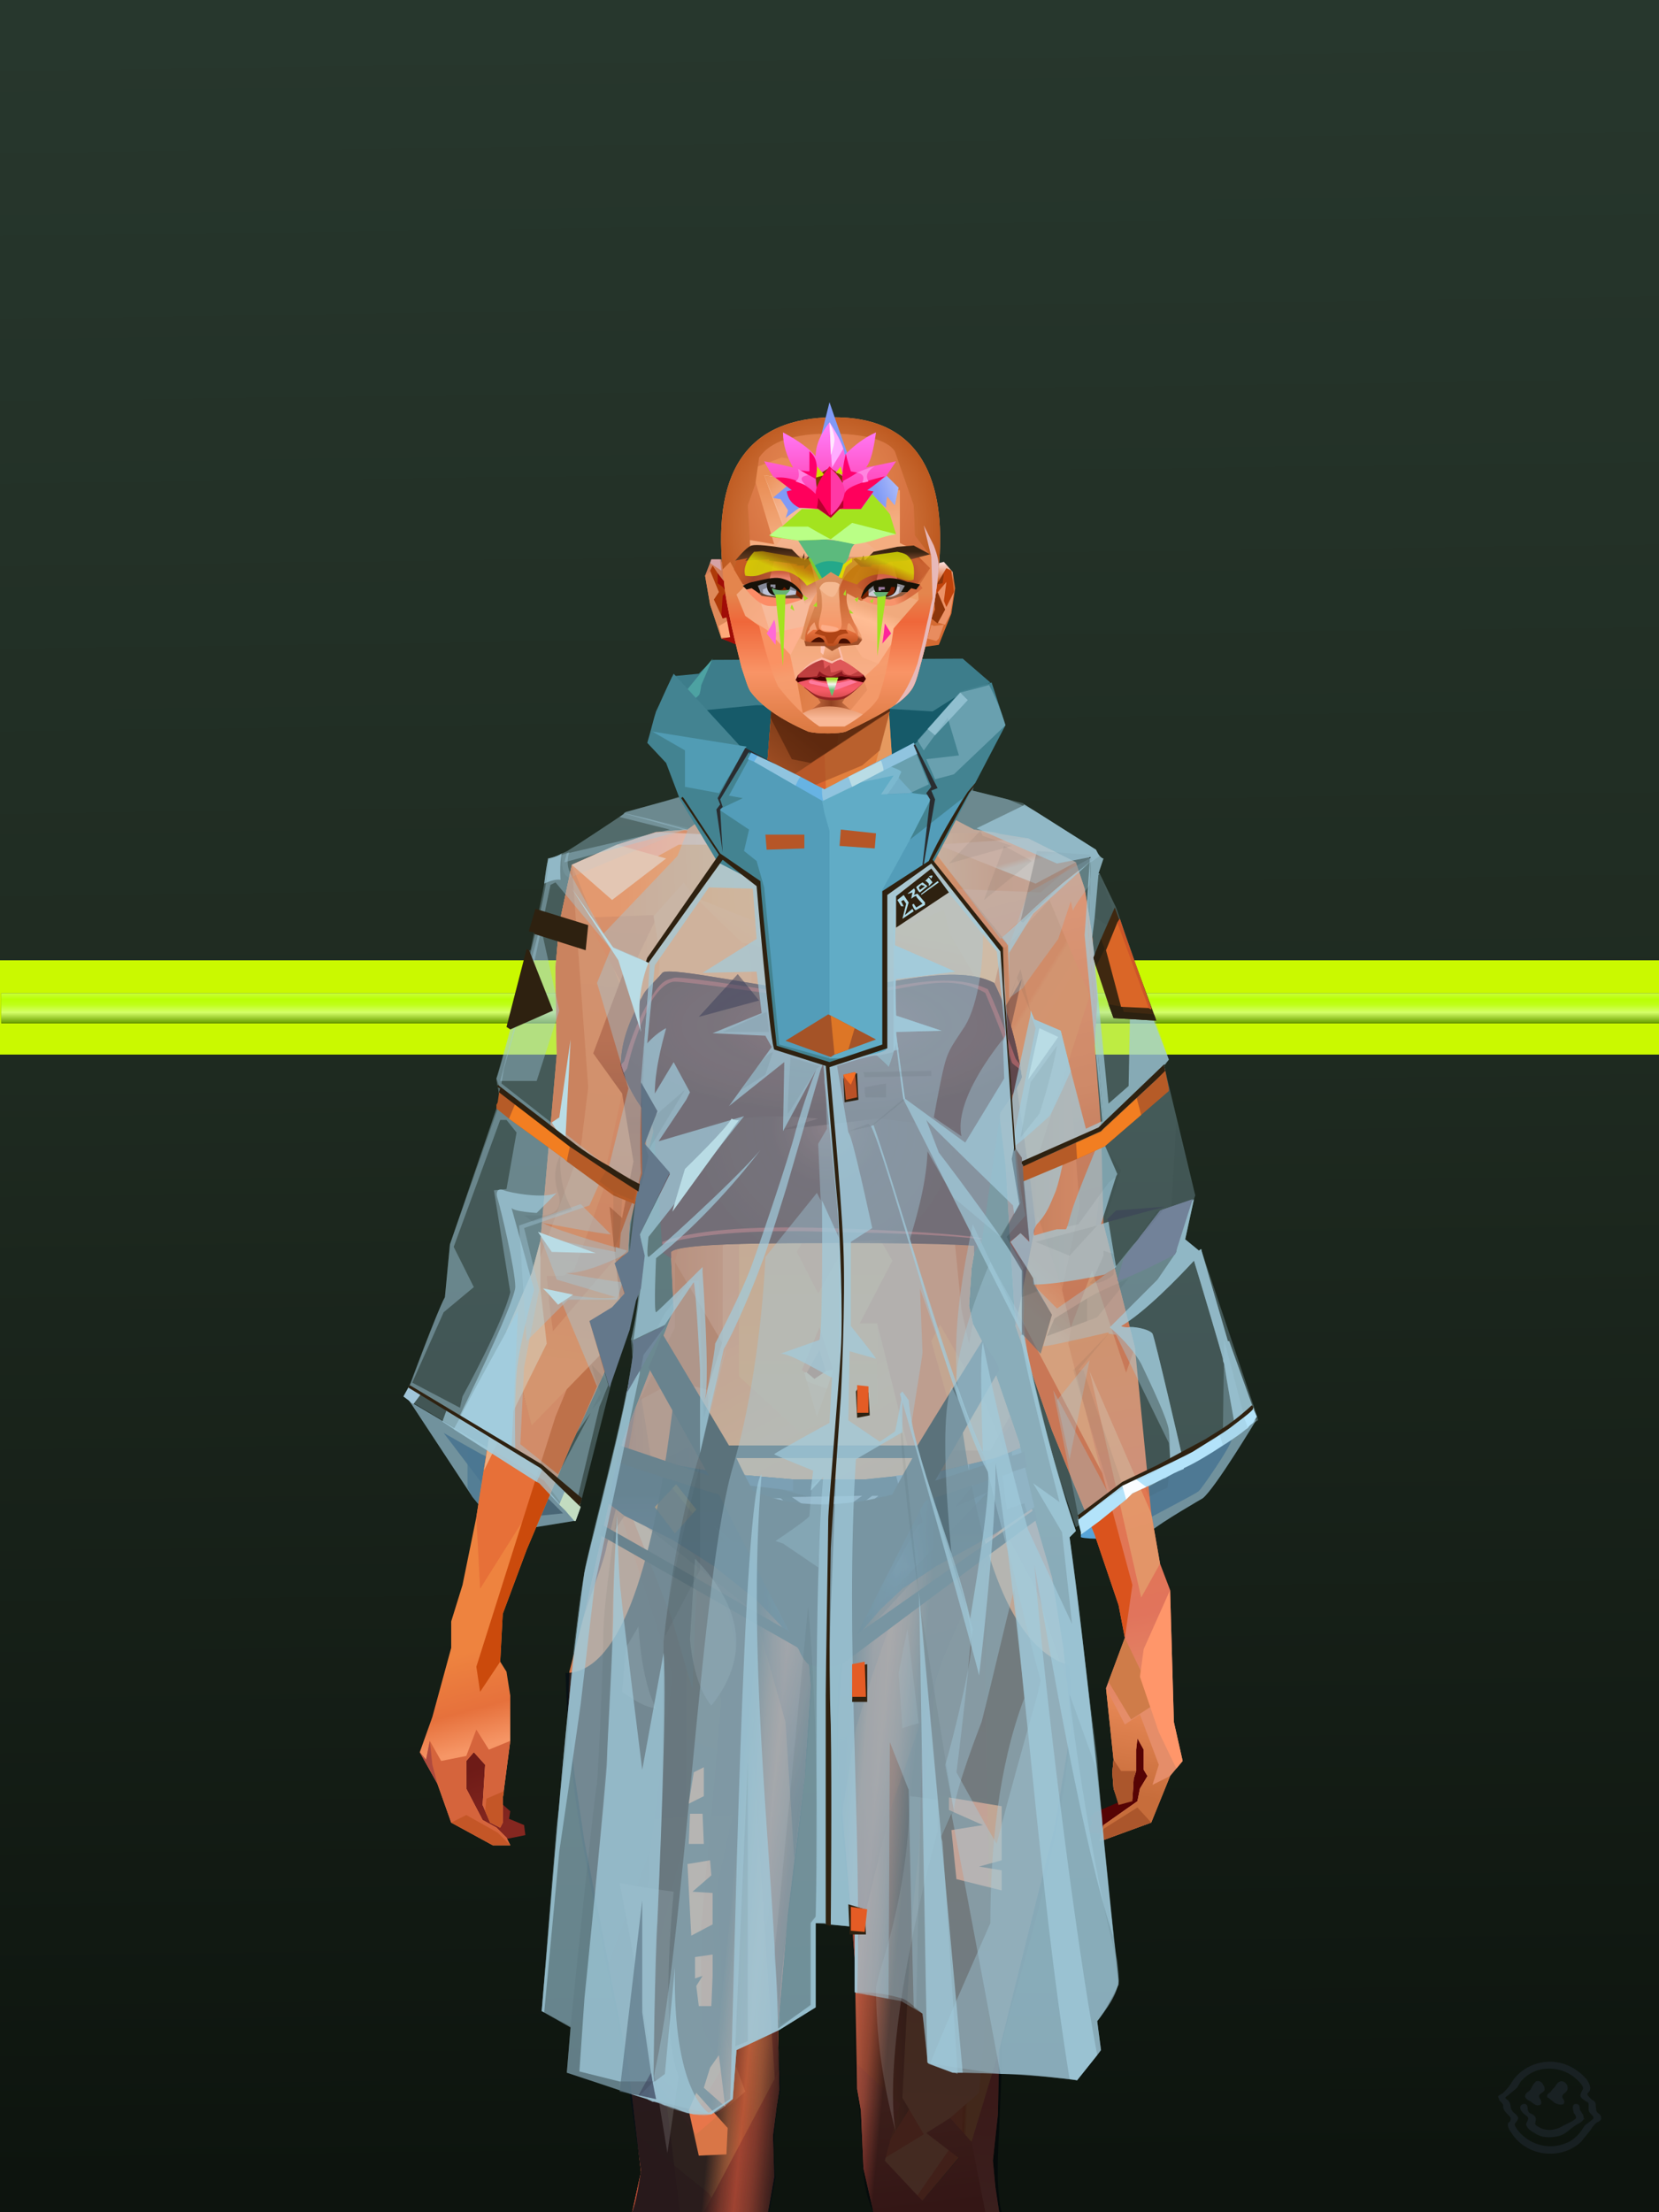 <?xml version="1.0" encoding="UTF-8"?><svg width="1320px" height="1760px" viewBox="0 0 1320 1760" version="1.1" xmlns="http://www.w3.org/2000/svg" xmlns:xlink="http://www.w3.org/1999/xlink"><defs><linearGradient x1="51%" y1="99%" x2="50%" y2="0%" id="id-32913"><stop stop-color="#0D140E" offset="0%"></stop><stop stop-color="#1F2B21" offset="54%"></stop><stop stop-color="#27372D" offset="100%"></stop></linearGradient><filter width="111%" height="300%" x="-6%" y="-100%" id="id-32914" filterUnits="objectBoundingBox"><feGaussianBlur in="SourceGraphic" stdDeviation="25"></feGaussianBlur></filter><linearGradient x1="51%" y1="99%" x2="51%" y2="0%" id="id-32915"><stop stop-color="#5D8E00" offset="0%"></stop><stop stop-color="#6BA100" offset="0%"></stop><stop stop-color="#D5FF69" offset="35%"></stop><stop stop-color="#BFFF18" offset="61%"></stop><stop stop-color="#BAFF04" offset="79%"></stop><stop stop-color="#C9FF3B" offset="100%"></stop></linearGradient><rect width="1328" height="24" x="12" y="26" id="id-32916"></rect><filter width="103%" height="288%" x="-2%" y="-94%" id="id-32917" filterUnits="objectBoundingBox"><feOffset result="id-32918" in="SourceAlpha" dx="0" dy="0"></feOffset><feGaussianBlur result="id-32919" in="SourceGraphic" stdDeviation="8"></feGaussianBlur><feColorMatrix in="SourceGraphic" type="matrix" values="0 0 0 0 0 0 0 0 0 0 0 0 0 0 0 0 0 0 0.577 0"></feColorMatrix></filter></defs><g stroke="none" stroke-width="1" fill="none" id="id-32922" fill-rule="evenodd"><g transform=" translate(-11,0)" id="id-32923"><rect fill="url(#id-32913)" width="1320" height="1760" x="11" y="0" id="id-32924"></rect><g transform=" translate(0,764)" id="id-32925"><polygon points="0 0 1351 0 1351 75 0 75" fill="#CAF900" id="id-32924" filter="url(#id-32914)"></polygon><g id="id-32924"><use fill="#000000" fill-opacity="1" xlink:href="#id-32916" filter="url(#id-32917)"></use><use fill="url(#id-32915)" xlink:href="#id-32916" fill-rule="evenodd"></use></g></g></g></g><defs></defs><g transform=" translate(325,524)" id="id-73662"><polygon points="210 36 240 3 368 15 448 20 347 169" fill="#165A69" id="id-73663"></polygon><path d=" M 231,46 L 193,59 C 193,59 193,58 194,58 C 195,53 197,47 199,42 C 204,27 210,14 210,14 L 231,12 L 242,1 L 441,0 L 463,19 L 436,30 L 417,42 L 367,39 L 277,37 L 236,41 L 231,46 Z" fill="#3D7D8B" id="id-73664"></path><path d=" M 210,47 C 210,46 231,30 231,29 C 232,29 233,21 233,21 L 242,0 L 219,28 L 210,47 Z" fill="#4DA2A2" id="id-73664"></path><g transform=" translate(0,590)" id="id-73664"><path d=" M 566,110 C 566,110 541,111 535,109 L 535,107 C 541,102 560,86 560,86 L 562,87 L 560,88 L 566,110 Z" fill="#57A4D8"></path><polygon points="548 102 547 100 563 87 565 100" fill="#416D8D"></polygon><path d=" M 675,15 C 675,15 642,70 632,78 C 632,78 599,97 591,104 L 585,70 C 636,40 661,24 661,24 L 675,15 L 675,15 Z" fill="#95BFD2" opacity="0.712"></path><path d=" M 582,73 L 589,94 C 615,80 629,73 629,72 C 630,72 655,36 655,31 L 582,73 Z" fill="#437191" opacity="0.751"></path><polygon points="132 96 95 102 106 72 99 65 68 47 60 88 51 77 1 1 101 60 125 88 133 96" fill="#95BFD2" opacity="0.712"></polygon><polygon points="103 92 108 75 123 90" fill="#3C5869" opacity="0.751"></polygon><polygon points="68 48 63 72 47 51 28 26 58 43" fill="#426F8D" opacity="0.751"></polygon><polygon points="68 47 68 48 63 72 60 88 51 77 47 70 47 51 47 37 58 43" fill="#4B7893" opacity="0.751"></polygon></g></g><defs><linearGradient x1="100%" y1="46%" x2="12%" y2="47%" id="id-74554"><stop stop-color="#F97338" offset="0%"></stop><stop stop-color="#F06728" offset="21%"></stop><stop stop-color="#FFAA6B" offset="46%"></stop><stop stop-color="#FF9A57" offset="80%"></stop><stop stop-color="#FF8340" offset="100%"></stop></linearGradient><linearGradient x1="53%" y1="81%" x2="50%" y2="21%" id="id-74555"><stop stop-color="#E58D69" offset="0%"></stop><stop stop-color="#E1745C" offset="24%"></stop><stop stop-color="#E27C40" offset="100%"></stop></linearGradient><linearGradient x1="52%" y1="-4%" x2="46%" y2="70%" id="id-74556"><stop stop-color="#ED8D5B" offset="0%"></stop><stop stop-color="#C76D3B" offset="100%"></stop></linearGradient><linearGradient x1="46%" y1="43%" x2="15%" y2="43%" id="id-74557"><stop stop-color="#EE8152" offset="0%"></stop><stop stop-color="#CF5621" offset="100%"></stop></linearGradient><linearGradient x1="54%" y1="37%" x2="12%" y2="72%" id="id-74558"><stop stop-color="#3C1B05" offset="0%"></stop><stop stop-color="#AE5B2E" offset="100%"></stop></linearGradient><linearGradient x1="40%" y1="14%" x2="61%" y2="85%" id="id-74559"><stop stop-color="#6E1B17" offset="0%"></stop><stop stop-color="#852720" offset="100%"></stop></linearGradient><linearGradient x1="27%" y1="47%" x2="91%" y2="49%" id="id-74560"><stop stop-color="#FFA58A" offset="0%"></stop><stop stop-color="#FFC3A1" offset="100%"></stop></linearGradient><linearGradient x1="47%" y1="60%" x2="49%" y2="79%" id="id-74561"><stop stop-color="#EE833F" offset="0%"></stop><stop stop-color="#E6713C" offset="60%"></stop><stop stop-color="#F69666" offset="100%"></stop></linearGradient><linearGradient x1="29%" y1="56%" x2="69%" y2="53%" id="id-74562"><stop stop-color="#D97647" offset="0%"></stop><stop stop-color="#D6623C" offset="8%"></stop><stop stop-color="#D77043" offset="18%"></stop><stop stop-color="#D76545" offset="38%"></stop><stop stop-color="#D36346" offset="65%"></stop><stop stop-color="#D16140" offset="81%"></stop><stop stop-color="#984F3B" offset="100%"></stop></linearGradient><linearGradient x1="47%" y1="45%" x2="54%" y2="46%" id="id-74563"><stop stop-color="#E16241" offset="0%"></stop><stop stop-color="#E1673E" offset="62%"></stop><stop stop-color="#D45A30" offset="77%"></stop><stop stop-color="#E37F49" offset="100%"></stop></linearGradient><linearGradient x1="51%" y1="7%" x2="50%" y2="100%" id="id-74564"><stop stop-color="#E86B40" offset="0%"></stop><stop stop-color="#E3845C" offset="75%"></stop><stop stop-color="#E88461" offset="100%"></stop></linearGradient><linearGradient x1="51%" y1="11%" x2="49%" y2="91%" id="id-74565"><stop stop-color="#E8793E" offset="0%"></stop><stop stop-color="#E5763C" offset="73%"></stop><stop stop-color="#E97E40" offset="100%"></stop></linearGradient><linearGradient x1="51%" y1="-5%" x2="48%" y2="96%" id="id-74566"><stop stop-color="#EF773C" offset="0%"></stop><stop stop-color="#DD662E" offset="100%"></stop></linearGradient><linearGradient x1="50%" y1="19%" x2="50%" y2="69%" id="id-74567"><stop stop-color="#C04A19" offset="0%"></stop><stop stop-color="#A33710" offset="46%"></stop><stop stop-color="#BE440B" offset="100%"></stop></linearGradient><linearGradient x1="46%" y1="74%" x2="39%" y2="35%" id="id-74568"><stop stop-color="#B34A35" offset="0%"></stop><stop stop-color="#C55E3E" offset="51%"></stop><stop stop-color="#D4623B" offset="100%"></stop></linearGradient><linearGradient x1="46%" y1="16%" x2="49%" y2="82%" id="id-74569"><stop stop-color="#9B473D" offset="0%" stop-opacity="0.186"></stop><stop stop-color="#5F2520" offset="100%"></stop></linearGradient><linearGradient x1="41%" y1="19%" x2="50%" y2="100%" id="id-74570"><stop stop-color="#CC5E47" offset="0%"></stop><stop stop-color="#B13E35" offset="100%"></stop></linearGradient><linearGradient x1="50%" y1="31%" x2="45%" y2="50%" id="id-74571"><stop stop-color="#E76A31" offset="0%"></stop><stop stop-color="#EB8D54" offset="100%"></stop></linearGradient><linearGradient x1="51%" y1="22%" x2="50%" y2="100%" id="id-74572"><stop stop-color="#C74B40" offset="0%"></stop><stop stop-color="#C85E52" offset="100%"></stop></linearGradient><linearGradient x1="49%" y1="0%" x2="50%" y2="99%" id="id-74573"><stop stop-color="#DB6F3D" offset="0%"></stop><stop stop-color="#E8764A" offset="100%"></stop></linearGradient><linearGradient x1="44%" y1="15%" x2="50%" y2="100%" id="id-74574"><stop stop-color="#C15138" offset="0%"></stop><stop stop-color="#BA4D37" offset="100%"></stop></linearGradient><linearGradient x1="52%" y1="21%" x2="49%" y2="83%" id="id-74575"><stop stop-color="#E87740" offset="0%"></stop><stop stop-color="#E77E4F" offset="48%"></stop><stop stop-color="#E48553" offset="100%"></stop></linearGradient><linearGradient x1="85%" y1="60%" x2="15%" y2="60%" id="id-74576"><stop stop-color="#E76C34" offset="0%"></stop><stop stop-color="#D76128" offset="100%"></stop></linearGradient><linearGradient x1="50%" y1="-3%" x2="59%" y2="91%" id="id-74577"><stop stop-color="#F98450" offset="0%"></stop><stop stop-color="#E16C36" offset="53%"></stop><stop stop-color="#D55D29" offset="66%"></stop><stop stop-color="#D85620" offset="100%"></stop></linearGradient><linearGradient x1="55%" y1="48%" x2="46%" y2="33%" id="id-74578"><stop stop-color="#E87C40" offset="0%"></stop><stop stop-color="#E77C42" offset="86%"></stop><stop stop-color="#E47138" offset="100%"></stop></linearGradient><linearGradient x1="50%" y1="19%" x2="50%" y2="78%" id="id-74579"><stop stop-color="#913919" offset="0%"></stop><stop stop-color="#AB4722" offset="50%"></stop><stop stop-color="#842C26" offset="100%"></stop></linearGradient><linearGradient x1="50%" y1="10%" x2="50%" y2="43%" id="id-74580"><stop stop-color="#EC7237" offset="0%"></stop><stop stop-color="#CB5D37" offset="15%"></stop><stop stop-color="#AF3F09" offset="68%"></stop><stop stop-color="#D04F19" offset="100%"></stop></linearGradient><linearGradient x1="89%" y1="50%" x2="7%" y2="52%" id="id-74581"><stop stop-color="#A93700" offset="0%"></stop><stop stop-color="#B85C4D" offset="53%" stop-opacity="0.199"></stop><stop stop-color="#A3451F" offset="75%"></stop><stop stop-color="#952903" offset="100%"></stop></linearGradient><linearGradient x1="44%" y1="70%" x2="86%" y2="30%" id="id-74582"><stop stop-color="#FF975B" offset="0%"></stop><stop stop-color="#FFAA6C" offset="100%"></stop></linearGradient><linearGradient x1="33%" y1="92%" x2="62%" y2="23%" id="id-74583"><stop stop-color="#AC401F" offset="0%"></stop><stop stop-color="#FF8245" offset="40%"></stop><stop stop-color="#FF965B" offset="100%"></stop></linearGradient><linearGradient x1="35%" y1="94%" x2="47%" y2="12%" id="id-74584"><stop stop-color="#DF5820" offset="0%"></stop><stop stop-color="#FF894D" offset="40%"></stop><stop stop-color="#FFA769" offset="100%"></stop></linearGradient><linearGradient x1="50%" y1="54%" x2="27%" y2="9%" id="id-74585"><stop stop-color="#F7AB80" offset="0%"></stop><stop stop-color="#DDAB90" offset="100%" stop-opacity="0.078"></stop></linearGradient><linearGradient x1="50%" y1="0%" x2="93%" y2="69%" id="id-74586"><stop stop-color="#FF9558" offset="0%"></stop><stop stop-color="#FF8B4A" offset="70%"></stop><stop stop-color="#C6422F" offset="100%"></stop></linearGradient><linearGradient x1="36%" y1="84%" x2="25%" y2="44%" id="id-74587"><stop stop-color="#C98762" offset="0%" stop-opacity="0.509"></stop><stop stop-color="#90492C" offset="35%" stop-opacity="0.675"></stop><stop stop-color="#762E17" offset="100%" stop-opacity="0"></stop></linearGradient><linearGradient x1="63%" y1="95%" x2="43%" y2="20%" id="id-74588"><stop stop-color="#E67D45" offset="0%"></stop><stop stop-color="#E98D52" offset="46%"></stop><stop stop-color="#E27847" offset="100%"></stop></linearGradient><linearGradient x1="40%" y1="0%" x2="50%" y2="86%" id="id-74589"><stop stop-color="#E67D42" offset="0%"></stop><stop stop-color="#E47D44" offset="100%"></stop></linearGradient><linearGradient x1="50%" y1="0%" x2="50%" y2="90%" id="id-74590"><stop stop-color="#EA8447" offset="0%"></stop><stop stop-color="#E79253" offset="100%"></stop></linearGradient><linearGradient x1="33%" y1="79%" x2="21%" y2="44%" id="id-74591"><stop stop-color="#BE6457" offset="0%"></stop><stop stop-color="#983F32" offset="28%" stop-opacity="0.928"></stop><stop stop-color="#762E17" offset="100%" stop-opacity="0"></stop></linearGradient><linearGradient x1="4%" y1="47%" x2="92%" y2="45%" id="id-74592"><stop stop-color="#7E2A0A" offset="0%"></stop><stop stop-color="#993A16" offset="17%" stop-opacity="0.753"></stop><stop stop-color="#A94736" offset="48%" stop-opacity="0.386"></stop><stop stop-color="#AC4218" offset="78%" stop-opacity="0.762"></stop><stop stop-color="#9F3B13" offset="100%"></stop></linearGradient><linearGradient x1="60%" y1="45%" x2="67%" y2="53%" id="id-74593"><stop stop-color="#FF8B59" offset="0%"></stop><stop stop-color="#FFBA99" offset="100%"></stop></linearGradient><linearGradient x1="48%" y1="15%" x2="54%" y2="81%" id="id-74594"><stop stop-color="#E6976B" offset="0%"></stop><stop stop-color="#E39568" offset="100%"></stop></linearGradient><linearGradient x1="47%" y1="44%" x2="50%" y2="61%" id="id-74595"><stop stop-color="#943B2F" offset="0%" stop-opacity="0.175"></stop><stop stop-color="#61301B" offset="100%"></stop></linearGradient><linearGradient x1="26%" y1="-7%" x2="50%" y2="96%" id="id-74596"><stop stop-color="#37373F" offset="0%"></stop><stop stop-color="#19191D" offset="100%"></stop></linearGradient><linearGradient x1="50%" y1="12%" x2="59%" y2="82%" id="id-74597"><stop stop-color="#252525" offset="0%"></stop><stop stop-color="#101010" offset="100%"></stop></linearGradient><linearGradient x1="25%" y1="-16%" x2="50%" y2="98%" id="id-74598"><stop stop-color="#37373F" offset="0%"></stop><stop stop-color="#19191D" offset="100%"></stop></linearGradient><linearGradient x1="75%" y1="39%" x2="50%" y2="93%" id="id-74599"><stop stop-color="#252525" offset="0%"></stop><stop stop-color="#000000" offset="100%"></stop></linearGradient></defs><g transform=" translate(334,549)" id="id-74600"><polygon points="561 754 565 871 565 881 537 893 533 897 535 901 532 909 543 910 597 864" fill="#560304" id="id-74601"></polygon><polygon points="537 282 539 246 535 195 529 158 522 137 484 118 440 111 212 111 188 113 157 123 121 139 111 186 108 221 109 290" fill="url(#id-74554)" id="id-74601"></polygon><polygon points="467 393 474 506 503 589 537 672 556 728 561 754 546 794 552 851 551 861 552 874 556 885 567 882 568 866 570 860 570 843 571 834 576 843 576 859 579 864 573 874 571 884 544 903 541 916 582 901 597 864 607 852 600 821 597 716 589 695 582 655 569 523 544 425" fill="url(#id-74555)" id="id-74601"></polygon><polygon points="546 794 552 851 551 861 552 874 556 885 567 882 568 866 570 860 570 843 571 834 576 843 576 859 579 864 573 874 571 884 544 903 541 916 582 901 597 864 583 871 588 855 573 815 561 823" fill="url(#id-74556)" id="id-74601"></polygon><polygon points="552 851 551 861 552 874 556 887 567 884 568 866 570 860 558 860" fill="#AB562C" id="id-74601"></polygon><polygon points="544 906 541 916 582 901 571 889" fill="#AB562C" id="id-74601"></polygon><polygon points="561 754 548 789 566 819 586 806" fill="#CF7C49" id="id-74601"></polygon><polygon points="486 648 477 599 453 529 440 504 437 490 439 460 449 402 456 340 188 343 198 411 202 493 162 596 153 638 266 693 319 721 386 693" fill="url(#id-74557)" id="id-74601"></polygon><polygon points="486 648 477 599 453 529 440 504 437 490 439 460 449 402 456 340 296 353 376 634" fill="#DD6E3F" id="id-74601"></polygon><g transform=" translate(188,0)" id="id-74610"><polygon points="274 114 253 111 232 100 201 76 188 58 184 1 93 1 88 64 25 111 1 113 103 123 121 135 134 138 149 121 161 117 187 119 225 114" fill="#EE773D" id="id-74601"></polygon><polygon points="201 76 188 58 185 12 175 57 155 111 185 73" fill="#E5995F" id="id-74601"></polygon><polygon points="149 1 93 1 88 64 108 126 121 135 133 138" fill="#DA642E" id="id-74601"></polygon><polygon points="116 102 120 113 118 115 136 135 150 119 164 71 125 108" fill="#C7592D" id="id-74614"></polygon><polygon points="121 127 133 138 145 124" fill="#C43806" id="id-74615"></polygon><polygon points="136 98 164 71 175 57 186 17 134 51" fill="#E2803D" id="id-74616"></polygon><polygon points="97 96 116 80 164 60 178 48 186 17 184 1 93 1 88 64 45 96" fill="#A45026" opacity="0.654" id="id-74601"></polygon><polygon points="186 17 184 1 93 1 88 64 45 96 66 96" fill="url(#id-74558)" opacity="0.467" id="id-74601"></polygon><polygon points="123 58 176 23 186 17 184 1 93 1 91 22 108 55" fill="#381404" opacity="0.434" id="id-74601"></polygon></g><polygon points="41 844 33 856 36 895 64 915 84 911 83 903 71 898 72 892 63 884 52 849" fill="url(#id-74559)" id="id-74601"></polygon><polygon points="315 152 285 173 320 188 357 166" fill="#FFB67E" id="id-74621"></polygon><polygon points="327 150 370 130 342 127" fill="#EE7539" id="id-74622"></polygon><polygon points="301 142 303 148 243 131 240 119 276 119" fill="#EB7338" id="id-74623"></polygon><polygon points="159 149 206 123 269 123 303 144 297 118 188 113 157 123 121 139" fill="url(#id-74560)" id="id-74601"></polygon><polygon points="157 123 121 139 153 167 196 134" fill="#FFC3A1" id="id-74601"></polygon><polygon points="89 584 77 541 62 551 45 658 34 712 25 741 25 762 10 817 0 845 14 870 25 901 58 919 72 919 69 913 61 905 50 899 37 874 37 852 43 845 52 855 50 887 56 901 64 905 66 901 66 882 72 836 72 800 69 781 64 773 66 735 85 684 121 599 162 510" fill="url(#id-74561)" id="id-74601"></polygon><polygon points="89 584 77 541 62 551 45 658 48 715 121 599 162 510" fill="#E77038" id="id-74601"></polygon><polygon points="55 843 45 827 37 848 17 852 8 836 5 851 0 845 14 870 25 901 58 919 72 919 69 913 61 905 50 899 37 874 37 852 43 845 52 855 50 887 56 901 64 905 66 901 66 882 72 836" fill="#D5643C" id="id-74601"></polygon><polygon points="53 882 52 892 56 901 64 905 66 901 66 882 67 876" fill="#C45627" id="id-74601"></polygon><polygon points="25 901 58 919 72 919 62 909 37 895" fill="#C45627" id="id-74601"></polygon><polygon points="160 467 145 488 108 578 45 777 48 797 64 773 66 735 85 684 121 599 162 510" fill="#CB4A0C" id="id-74601"></polygon><polygon points="169 1211 277 1211 282 1183 281 1150 284 1127 286 1114 285 1063 293 972 306 866 311 792 309 768 323 771 337 768 333 817 333 855 339 924 346 1008 348 1113 351 1130 353 1176 361 1211 461 1211 458 1191 456 1170 460 1133 461 1082 505 905 516 839 518 826 512 762 503 706 486 648 482 629 386 690 318 718 266 690 184 629 153 637 132 731 119 781 118 813 123 862 131 916 166 1094 176 1179" fill="url(#id-74562)" id="id-74601"></polygon><polygon points="463 664 416 771 400 819 392 1125 359 1178 398 1204 441 1153 461 1082 505 905 516 839 518 826 515 789 490 714" fill="url(#id-74563)" id="id-74601"></polygon><polygon points="422 1160 395 1199 365 1171 401 1149 384 1120 391 983 411 786 416 771 448 697 454 1013 445 1116 407 1149" fill="url(#id-74564)" id="id-74634"></polygon><polygon points="121 139 111 186 108 221 109 290 96 438 89 464 69 510 89 585 162 510 167 425 162 241" fill="url(#id-74565)" id="id-74601"></polygon><polygon points="101 466 103 488 106 510 160 447 179 359 164 232 187 184 186 179 132 181 161 234 161 321 149 376 151 384 123 461 114 466" fill="url(#id-74566)" id="id-74636"></polygon><polygon points="96 438 89 464 69 510 51 621 101 520 96 476" fill="#EDAC7E" id="id-74601"></polygon><polygon points="96 451 128 365 134 316 121 139 111 186 108 221 109 290 96 438" fill="#DC6429" id="id-74601"></polygon><polygon points="184 241 177 248 162 225 138 289 161 321 170 375 161 420 151 411 162 510 167 425 188 343" fill="url(#id-74567)" id="id-74601"></polygon><polygon points="284 1127 286 1114 285 1063 293 972 306 866 311 792 309 768 323 771 337 768 333 817 333 855 339 924 346 1008 375 889 416 771 463 664 490 714 515 790 512 762 503 706 486 648 477 599 471 583 420 650 316 720 201 654 244 742 264 824 275 994" fill="url(#id-74568)" id="id-74601"></polygon><polygon points="298 930 306 866 311 792 309 768 323 771 337 768 333 817 333 855 336 894 347 826 360 784 378 733 388 687 321 739 254 687 267 736 291 821" fill="url(#id-74569)" id="id-74601"></polygon><polygon points="348 1093 348 1113 351 1130 353 1176 361 1211 461 1211 439 1155 422 1136 403 1148 429 1168 400 1202 370 1170 382 1125" fill="url(#id-74570)" id="id-74601"></polygon><polygon points="10 855 8 836 5 851 0 845 14 870" fill="#AF4A3E" id="id-74601"></polygon><polygon points="520 500 516 520 544 629 474 500 490 399" fill="url(#id-74571)" id="id-74644"></polygon><polygon points="461 1211 458 1191 456 1170 460 1133 461 1082 439 1155 450 1211" fill="url(#id-74572)" id="id-74601"></polygon><polygon points="220 1149 259 1115 240 1063 232 973 266 819 240 713 201 661 158 650 201 784 183 925 170 1083" fill="url(#id-74573)" id="id-74646"></polygon><polygon points="169 1211 277 1211 282 1183 281 1150 284 1127 286 1114 286 1098 226 1211 207 1211 196 1121 173 1078 150 1014 166 1094 176 1179" fill="url(#id-74574)" id="id-74601"></polygon><polygon points="173 1078 183 924 150 1014" fill="#D95D37" id="id-74601"></polygon><polygon points="169 1211 239 1211 230 1196 204 1175 173 1150 176 1179" fill="#C04934" opacity="0.574" id="id-74601"></polygon><polygon points="221 1130 240 1097 224 1063 224 983 240 804 217 698 190 668 212 771 212 910 190 998 181 1094" fill="url(#id-74575)" id="id-74646"></polygon><polygon points="217 795 221 692 200 667 169 658 200 737" fill="#DD956B" id="id-74651"></polygon><polygon points="511 476 492 419 481 447 484 356 521 274 533 417" fill="url(#id-74576)" id="id-74652"></polygon><polygon points="569 523 544 425 542 346 537 282 539 246 535 195 529 158 522 137 494 161 419 158 471 211 516 290 525 411 511 477 518 507 535 462 562 543" fill="url(#id-74577)" id="id-74601"></polygon><polygon points="486 389 533 243 501 167 464 207 451 247 463 265" fill="url(#id-74578)" id="id-74654"></polygon><polygon points="473 490 474 506 503 589 537 672 556 728 561 754 567 712 543 623" fill="#DA531D" id="id-74601"></polygon><polygon points="460 328 466 378 474 506 490 425 486 392 469 274 479 230 461 260 454 251" fill="url(#id-74579)" id="id-74601"></polygon><polygon points="440 504 437 490 439 460 449 402 456 340 458 328 325 282 188 343 198 411 202 493 162 596 157 621 161 633 169 599 173 570 204 506 202 458 217 402 286 365 321 352 353 360 422 402 431 493 437 520" fill="url(#id-74580)" id="id-74601"></polygon><polygon points="451 385 456 340 458 328 364 340 330 308 268 343 188 343 194 379 262 368 312 343 335 340 381 368" fill="url(#id-74581)" id="id-74601"></polygon><polygon points="286 328 306 310 330 274 453 252 464 205 421 156 317 204 219 165 210 154 188 180" fill="url(#id-74582)" id="id-74659"></polygon><path d=" M 422,195 L 405,190 C 377,190 357,198 343,214 C 329,230 322,250 323,276 C 324,301 331,320 345,333 C 365,351 384,356 405,356 C 425,356 444,347 450,342 C 454,339 457,335 460,328 C 463,323 466,317 467,308 C 469,294 466,276 457,254 L 422,195 Z" fill="url(#id-74583)" id="id-74660"></path><path d=" M 422,195 L 417,175 C 386,188 366,196 358,201 C 355,203 351,206 348,208 C 348,209 381,253 448,342 C 454,338 459,332 463,324 C 469,310 469,301 469,293 C 469,287 465,275 459,257 L 422,195 Z" fill="url(#id-74584)" id="id-74660"></path><path d=" M 375,226 C 338,253 343,276 343,284 C 343,291 353,319 371,335 C 379,342 422,349 447,331 C 468,316 472,294 458,265 C 427,221 400,208 375,226 Z" fill="url(#id-74585)" opacity="0.282" id="id-74660"></path><path d=" M 272,205 C 260,199 243,200 221,209 C 187,227 169,258 168,303 C 167,319 184,342 190,346 C 197,351 212,356 239,353 C 257,351 272,344 284,333 C 303,312 312,288 309,260 C 305,217 291,214 272,205 Z" fill="url(#id-74586)" id="id-74663"></path><path d=" M 340,285 C 333,252 328,240 326,248 C 324,254 323,263 323,276 C 324,301 331,320 345,333 C 365,351 382,356 404,356 C 425,356 444,347 450,342 C 456,337 465,325 468,308 C 472,290 465,276 463,268 C 461,263 460,259 458,255 L 442,290 L 399,304 L 366,300 L 340,285 Z" fill="url(#id-74587)" id="id-74660"></path><path d=" M 153,637 L 149,654 L 132,731 L 130,739 C 133,730 135,723 137,718 C 140,709 147,691 149,680 C 151,671 155,655 161,633 L 172,570 L 162,596 L 153,637 Z" fill="#7D362E" id="id-74601"></path><path d=" M 259,203 C 254,199 240,185 217,163 L 210,153 L 186,180 C 192,211 192,231 186,239 C 175,256 168,277 168,303 C 168,324 190,352 239,344 C 252,342 274,217 259,203 Z" fill="#FF9558" id="id-74663"></path><polygon points="175 565 203 550 234 558 241 520 203 455 203 507" fill="#C6450C" id="id-74667"></polygon><polygon points="241 442 241 518 229 556 233 629 266 657 316 707 381 659 395 629 364 504 350 504 301 380" fill="url(#id-74588)" id="id-74668"></polygon><polygon points="432 626 427 589 407 518 414 505 450 568 470 618" fill="url(#id-74589)" id="id-74669"></polygon><polygon points="302 376 254 442 254 546 302 590 364 568 364 504 350 504 376 454 345 400" fill="url(#id-74590)" id="id-74668"></polygon><polygon points="317 480 342 436 319 413 300 447" fill="#E67841" id="id-74671"></polygon><polygon points="304 541 318 507 329 541 314 549" fill="#E66D37" id="id-74672"></polygon><polygon points="306 543 316 578 329 541" fill="#E99B64" id="id-74673"></polygon><path d=" M 178,333 C 179,334 180,336 182,338 C 184,342 186,343 189,346 C 190,347 197,351 206,353 C 215,354 226,355 239,353 C 257,351 272,344 284,333 C 293,322 299,313 302,305 C 304,301 307,293 309,277 C 310,274 310,268 309,260 L 228,277 L 207,295 L 178,333 Z" fill="url(#id-74591)" id="id-74663"></path><polygon points="306 543 308 550 324 556 329 541" fill="#ECA774" id="id-74673"></polygon><polygon points="308 543 318 525 323 542 314 548" fill="#B5491C" id="id-74676"></polygon><polygon points="152 641 162 596 176 561 185 617 214 602 246 628 323 690 404 628 423 605 454 605 470 577 477 599 482 629 388 689 337 768 323 771 309 768 259 688 175 639 142 688" fill="url(#id-74592)" opacity="0.442" id="id-74677"></polygon><polygon points="490 154 522 137 484 118 412 123" fill="url(#id-74593)" id="id-74601"></polygon><polygon points="573 785 588 829 602 858 607 852 600 821 597 716 576 763" fill="#FF966A" id="id-74601"></polygon><polygon points="574 722 589 695 582 655 533 542" fill="url(#id-74594)" id="id-74601"></polygon><polygon points="172 640 241 690 309 768 323 771 338 768 395 706 469 661 404 650 313 706 217 629" fill="url(#id-74595)" opacity="0.571" id="id-74681"></polygon><g transform=" translate(188,270)" id="id-74682"><polygon points="207 13 207 10 217 2 220 2 239 21 258 39 260 42 250 51 246 52 226 33" fill="url(#id-74596)" id="id-74683"></polygon><polygon points="208 40 218 50 222 50 240 33 257 13 257 9 247 0 244 1 230 19 209 36" fill="url(#id-74597)" id="id-74684"></polygon><polygon points="1 13 1 10 10 2 15 2 32 21 50 39 52 42 42 52 38 52 19 33" fill="url(#id-74598)" id="id-74683"></polygon><polygon points="0 43 10 53 14 53 33 35 50 15 50 11 40 3 36 4 19 23 1 39" fill="url(#id-74599)" id="id-74684"></polygon></g></g><defs><linearGradient x1="79%" y1="0%" x2="79%" y2="22%" id="id-75341"><stop stop-color="#FDE1E0" offset="0%"></stop><stop stop-color="#D46A32" offset="100%"></stop></linearGradient><linearGradient x1="40%" y1="32%" x2="50%" y2="75%" id="id-75342"><stop stop-color="#E98D54" offset="0%"></stop><stop stop-color="#F4AD80" offset="100%"></stop></linearGradient><linearGradient x1="50%" y1="0%" x2="50%" y2="82%" id="id-75343"><stop stop-color="#F7CAAB" offset="0%"></stop><stop stop-color="#F3AF87" offset="100%"></stop></linearGradient><linearGradient x1="21%" y1="-8%" x2="64%" y2="50%" id="id-75344"><stop stop-color="#EB925A" offset="0%"></stop><stop stop-color="#F6B48F" offset="100%"></stop></linearGradient><radialGradient cx="48%" cy="50%" r="67%" id="id-75345" fx="48%" fy="50%" gradientTransform=" translate(0.478,0.500) scale(0.717,1) rotate(180) scale(1,1) translate(-0.478,-0.500)"><stop stop-color="#EB925B" offset="0%"></stop><stop stop-color="#D36E3D" offset="100%"></stop></radialGradient><radialGradient cx="50%" cy="65%" r="73%" id="id-75346" fx="50%" fy="65%" gradientTransform=" translate(0.500,0.654) scale(0.748,1) rotate(90) scale(1,0.914) translate(-0.500,-0.654)"><stop stop-color="#EFA371" offset="0%"></stop><stop stop-color="#BB561C" offset="100%"></stop></radialGradient><linearGradient x1="47%" y1="38%" x2="54%" y2="70%" id="id-75347"><stop stop-color="#FA9263" offset="0%"></stop><stop stop-color="#F69C6E" offset="41%"></stop><stop stop-color="#F39969" offset="100%"></stop></linearGradient><linearGradient x1="50%" y1="0%" x2="50%" y2="85%" id="id-75348"><stop stop-color="#F1A778" offset="0%"></stop><stop stop-color="#F8AF88" offset="100%"></stop></linearGradient><linearGradient x1="15%" y1="28%" x2="74%" y2="73%" id="id-75349"><stop stop-color="#F2A97F" offset="0%"></stop><stop stop-color="#FEB18F" offset="100%"></stop></linearGradient><linearGradient x1="109%" y1="57%" x2="0%" y2="43%" id="id-75350"><stop stop-color="#EA9264" offset="0%"></stop><stop stop-color="#DE7C45" offset="100%"></stop></linearGradient><linearGradient x1="0%" y1="50%" x2="100%" y2="50%" id="id-75351"><stop stop-color="#CC7145" offset="0%"></stop><stop stop-color="#914121" offset="51%"></stop><stop stop-color="#CE7749" offset="100%"></stop></linearGradient><linearGradient x1="50%" y1="31%" x2="35%" y2="71%" id="id-75352"><stop stop-color="#F1AA7D" offset="0%"></stop><stop stop-color="#FFBD94" offset="40%"></stop><stop stop-color="#FAB189" offset="100%"></stop></linearGradient><linearGradient x1="50%" y1="0%" x2="50%" y2="50%" id="id-75353"><stop stop-color="#E29369" offset="0%"></stop><stop stop-color="#F9B897" offset="100%"></stop></linearGradient><linearGradient x1="50%" y1="25%" x2="50%" y2="100%" id="id-75354"><stop stop-color="#E4854D" offset="0%"></stop><stop stop-color="#EF673A" offset="20%"></stop><stop stop-color="#F99466" offset="56%"></stop><stop stop-color="#D97840" offset="100%"></stop></linearGradient><linearGradient x1="40%" y1="22%" x2="50%" y2="69%" id="id-75355"><stop stop-color="#F4AC80" offset="0%"></stop><stop stop-color="#E28D60" offset="100%"></stop></linearGradient><linearGradient x1="50%" y1="85%" x2="50%" y2="50%" id="id-75356"><stop stop-color="#962525" offset="0%"></stop><stop stop-color="#450000" offset="100%"></stop></linearGradient><linearGradient x1="50%" y1="0%" x2="50%" y2="100%" id="id-75357"><stop stop-color="#EB5363" offset="0%"></stop><stop stop-color="#F85C69" offset="54%"></stop><stop stop-color="#D4494B" offset="100%"></stop></linearGradient><linearGradient x1="50%" y1="0%" x2="50%" y2="77%" id="id-75358"><stop stop-color="#B83C3C" offset="0%"></stop><stop stop-color="#BF3F3F" offset="100%"></stop></linearGradient><linearGradient x1="99%" y1="50%" x2="93%" y2="54%" id="id-75359"><stop stop-color="#F19E6F" offset="0%"></stop><stop stop-color="#A05029" offset="100%"></stop></linearGradient><linearGradient x1="50%" y1="0%" x2="50%" y2="91%" id="id-75360"><stop stop-color="#DD996C" offset="0%"></stop><stop stop-color="#D5804C" offset="77%"></stop><stop stop-color="#D66735" offset="100%"></stop></linearGradient><linearGradient x1="9%" y1="25%" x2="26%" y2="82%" id="id-75361"><stop stop-color="#C45929" offset="0%"></stop><stop stop-color="#D3723E" offset="60%"></stop><stop stop-color="#E57F4F" offset="100%"></stop></linearGradient><linearGradient x1="55%" y1="46%" x2="68%" y2="95%" id="id-75362"><stop stop-color="#B75323" offset="0%"></stop><stop stop-color="#F7BA9B" offset="100%"></stop></linearGradient><linearGradient x1="50%" y1="0%" x2="50%" y2="100%" id="id-75363"><stop stop-color="#EA7440" offset="0%"></stop><stop stop-color="#B94C1C" offset="100%"></stop></linearGradient><linearGradient x1="50%" y1="11%" x2="50%" y2="100%" id="id-75364"><stop stop-color="#EEAD81" offset="0%"></stop><stop stop-color="#F99566" offset="100%"></stop></linearGradient><linearGradient x1="50%" y1="12%" x2="47%" y2="66%" id="id-75365"><stop stop-color="#F19E6F" offset="0%"></stop><stop stop-color="#DE8B58" offset="100%"></stop></linearGradient><linearGradient x1="91%" y1="56%" x2="10%" y2="39%" id="id-75366"><stop stop-color="#CC6835" offset="0%"></stop><stop stop-color="#A6482C" offset="74%"></stop><stop stop-color="#C65B23" offset="100%"></stop></linearGradient><linearGradient x1="50%" y1="50%" x2="50%" y2="74%" id="id-75367"><stop stop-color="#CF6042" offset="0%"></stop><stop stop-color="#EA846D" offset="100%"></stop></linearGradient><linearGradient x1="77%" y1="54%" x2="50%" y2="58%" id="id-75368"><stop stop-color="#D66C3F" offset="0%"></stop><stop stop-color="#F8936B" offset="100%"></stop></linearGradient><radialGradient cx="50%" cy="70%" r="100%" id="id-75369" fx="50%" fy="70%" gradientTransform=" translate(0.500,0.701) scale(0.442,1) rotate(73) translate(-0.500,-0.701)"><stop stop-color="#98321F" offset="0%"></stop><stop stop-color="#C96130" offset="100%"></stop></radialGradient><linearGradient x1="47%" y1="40%" x2="47%" y2="91%" id="id-75370"><stop stop-color="#C35230" offset="0%"></stop><stop stop-color="#DC6B59" offset="100%"></stop></linearGradient><linearGradient x1="50%" y1="20%" x2="50%" y2="72%" id="id-75371"><stop stop-color="#3B2311" offset="0%"></stop><stop stop-color="#714225" offset="100%"></stop></linearGradient><linearGradient x1="67%" y1="29%" x2="67%" y2="76%" id="id-75372"><stop stop-color="#372311" offset="0%"></stop><stop stop-color="#8C5031" offset="100%"></stop></linearGradient></defs><g transform=" translate(561,332)" id="id-75373"><g transform=" translate(172,115)" id="id-75374"><polygon points="14 1 18 0 25 8 27 21 24 41 14 66 0 68" fill="url(#id-75341)" id="id-75375"></polygon><polygon points="12 48 19 50 23 42 26 24 20 12 12 22" fill="#EC9266" id="id-75376"></polygon><polygon points="11 21 17 10 20 5 24 7 26 24 20 36 18 31 20 16 9 29" fill="#C1430B" id="id-75377"></polygon><polygon points="10 28 11 38 8 45 13 49 19 38 13 24" fill="#8C350A" id="id-75378"></polygon><polygon points="12 18 17 17 18 9" fill="#8C350A" id="id-75379"></polygon><polygon points="18 50 10 51 8 50 5 61 12 63 14 61" fill="#E88C5F" id="id-75380"></polygon></g><g transform=" translate(0,113)" id="id-75381"><polygon points="13 0 5 0 0 13 4 36 13 63 25 67" fill="#D07C59" id="id-75382"></polygon><polygon points="5 9 0 13 4 36 13 63 25 67 13 24" fill="#DE8959" id="id-75382"></polygon><polygon points="18 46 14 47 7 32 11 26 4 9 6 5 16 20 17 29" fill="#AE3A08" id="id-75384"></polygon><polygon points="13 62 20 62 18 49 11 53" fill="#FEA878" id="id-75385"></polygon><polygon points="25 68 13 63 20 62 17 46 14 47 13 44 14 29 17 26 14 22 10 19 10 11 17 20" fill="#A00C07" id="id-75386"></polygon><polygon points="13 9 4 3 5 0 12 0" fill="#D6A2A5" id="id-75387"></polygon></g><path d=" M 29,199 C 21,167 16,144 15,130 C 4,44 33,0 103,0 C 180,0 191,63 186,119 C 183,157 173,191 170,202 C 169,206 167,213 164,217 C 158,226 140,237 112,250 C 107,252 89,252 82,250 C 59,240 44,229 36,218 C 34,215 32,208 29,199 Z" fill="#EEA16C" id="id-75388"></path><polygon points="33 108 34 36 99 6 175 45 171 113 95 117" fill="url(#id-75342)" id="id-75389"></polygon><polygon points="53 107 64 92 47 46 97 53 133 46 111 74 123 96 142 110 105 123" fill="url(#id-75343)" id="id-75390"></polygon><polygon points="63 87 47 46 78 51" fill="url(#id-75344)" id="id-75390"></polygon><path d=" M 32,97 L 55,101 L 37,41 L 61,32 L 114,41 L 136,39 L 125,56 L 155,58 L 155,100 L 169,107 L 184,119 L 174,43 C 139,6 101,-5 62,11 C 23,27 13,55 32,97 Z" fill="url(#id-75345)" id="id-75392"></path><path d=" M 15,130 C 4,44 33,0 103,0 C 180,0 191,63 186,119 L 167,94 L 166,70 L 151,27 C 145,18 127,13 99,13 C 71,13 52,19 43,32 L 40,53 L 34,70 L 36,104 C 22,124 15,132 15,130 Z" fill="url(#id-75346)" id="id-75388"></path><polygon points="33 165 101 152 166 185 148 225 117 246 83 249 50 217" fill="url(#id-75347)" id="id-75394"></polygon><polygon points="72 209 67 186 78 169 121 174 138 196 123 210" fill="url(#id-75348)" id="id-75395"></polygon><polygon points="68 189 49 169 31 158 19 128 91 145" fill="url(#id-75349)" id="id-75396"></polygon><polygon points="85 165 52 172 38 127 88 145" fill="#F7BA9B" id="id-75396"></polygon><polygon points="73 209 78 237 115 234 129 217 126 208" fill="url(#id-75350)" id="id-75398"></polygon><polygon points="84 233 92 227 88 221 113 221 109 227 116 233" fill="url(#id-75351)" id="id-75399"></polygon><polygon points="117 178 125 191 138 196 171 146 155 141 108 135" fill="url(#id-75352)" id="id-75400"></polygon><path d=" M 75,237 C 83,232 91,230 99,230 C 106,230 116,232 127,237 L 113,246 L 89,249 L 75,237 Z" fill="url(#id-75353)" id="id-75401"></path><path d=" M 29,199 C 21,167 16,144 15,130 C 14,127 14,124 14,121 L 20,115 L 31,135 L 25,141 L 32,158 L 43,166 C 48,187 53,203 58,214 C 68,227 79,238 91,246 L 111,246 C 125,238 134,230 138,223 C 143,209 147,190 150,168 L 170,145 L 166,103 C 179,108 186,113 186,119 C 183,157 173,191 170,202 C 169,206 167,213 164,217 C 158,226 140,237 112,250 C 107,252 89,252 82,250 C 59,240 44,229 36,218 C 34,215 32,208 29,199 Z" fill="url(#id-75354)" id="id-75388"></path><path d=" M 182,102 C 185,110 186,115 186,119 C 183,157 173,191 170,202 C 169,206 167,213 164,217 C 161,221 157,225 151,229 C 158,221 164,210 169,196 C 170,192 173,181 177,162 C 178,159 179,152 181,144 L 180,111 L 174,86 L 182,102 Z" fill="#E7B9B9" id="id-75388"></path><polygon points="94 180 93 195 101 204 110 197 104 176" fill="url(#id-75355)" id="id-75404"></polygon><g transform=" translate(71,178)" id="id-75405"><polygon points="21 2 21 9 23 11 25 3 23 0" fill="#FEC5B4" id="id-75406"></polygon><path d=" M 34,2 L 37,13 L 30,16 L 22,13 C 17,15 13,17 11,19 C 8,21 5,25 1,30 L 33,28 L 40,18 L 35,1 L 34,2 Z" fill="#FCBDAB" id="id-75407"></path><path d=" M 1,31 L 3,33 C 6,35 8,36 8,37 C 13,41 16,44 18,45 C 23,47 32,48 39,46 C 42,45 48,40 53,35 C 54,34 56,32 57,30 L 55,27 L 30,18 L 3,27 L 1,31 Z" fill="url(#id-75356)" id="id-75408"></path><path d=" M 14,30 C 6,32 2,33 3,33 C 11,39 15,42 18,43 C 23,45 33,46 39,44 C 43,43 48,40 55,33 C 55,33 51,32 43,30 C 36,32 32,32 28,32 C 24,32 20,32 14,30 Z" fill="url(#id-75357)" id="id-75408"></path><path d=" M 13,31 C 11,32 11,33 13,34 C 17,35 30,37 31,39 C 32,40 43,35 49,33 C 51,33 49,32 45,31 C 38,33 33,34 29,34 C 26,34 20,33 13,31 Z" fill="#FE7A9E" id="id-75408"></path><path d=" M 3,29 C 11,29 15,29 17,29 C 19,29 20,28 21,28 C 25,29 28,29 29,29 C 32,29 35,28 37,28 C 40,28 46,29 48,29 C 57,29 55,27 55,27 C 49,22 43,18 37,15 C 36,15 33,16 30,18 C 27,17 25,16 22,15 C 15,17 9,21 3,27 L 3,29 Z" fill="url(#id-75358)" id="id-75408"></path><path d=" M 29,25 C 33,25 35,23 38,23 C 39,23 39,27 45,27 C 45,27 47,26 51,24 C 46,20 42,17 37,15 C 35,15 33,16 30,18 C 27,17 25,16 23,15 L 24,22 L 28,19 C 29,23 29,25 29,25 Z" fill="#DF5858" id="id-75408"></path><path d=" M 18,28 C 10,29 7,29 8,29 C 13,29 16,29 17,29 C 19,29 20,28 21,28 C 25,29 28,29 29,29 C 32,29 35,28 37,28 C 40,28 46,29 48,29 C 57,29 55,27 55,27 C 55,27 53,28 50,28 C 47,28 43,28 41,27 C 39,27 38,26 38,24 C 34,26 31,28 29,28 C 26,28 23,27 20,24 L 18,28 Z" fill="#8D1920" id="id-75408"></path></g><g transform=" translate(55,106)" id="id-75414"><polygon points="24 72 25 76 40 76 46 80 53 76 67 75 70 71 69 67 66 61 64 58" fill="url(#id-75359)" id="id-75415"></polygon><path d=" M 18,4 L 35,5 L 46,0 L 57,5 L 83,5 L 55,34 L 64,65 C 40,72 27,74 24,71 C 20,67 28,52 30,35 C 32,24 28,14 18,4 Z" fill="url(#id-75360)" id="id-75416"></path><path d=" M 114,30 L 124,14 L 114,4 L 71,8 L 65,12 C 59,16 54,22 52,30 C 52,34 52,46 52,65 L 62,72 L 67,68 C 66,59 64,61 59,46 C 58,43 57,39 58,34 L 69,40 L 114,30 Z" fill="url(#id-75361)" id="id-75417"></path><path d=" M 25,46 C 31,42 34,38 34,35 C 34,31 33,24 29,10 C 29,9 19,6 0,0 C 9,10 15,17 17,22 C 20,28 23,36 25,46 Z" fill="url(#id-75362)" id="id-75418"></path><path d=" M 34,63 L 26,68 C 26,66 27,64 28,63 C 28,61 30,59 32,57 L 34,63 Z" fill="#F19F74" id="id-75419"></path><path d=" M 58,63 C 58,59 59,57 60,58 C 61,59 63,62 65,66 L 58,63 Z" fill="#F09764" id="id-75420"></path><polygon points="24 72 29 73 40 73 42 76 48 76 51 74 61 74 66 72 67 69 65 66 58 63 31 63 26 67" fill="url(#id-75363)" id="id-75421"></polygon><path d=" M 35,63 L 32,66 C 36,67 39,68 40,68 C 41,69 42,72 43,74 C 44,74 47,74 47,74 C 48,72 50,69 51,68 C 53,67 55,66 59,66 L 57,63 L 52,63 L 35,63 Z" fill="#AF4415" id="id-75422"></path><path d=" M 51,74 L 61,74 C 59,71 58,70 55,70 C 53,70 52,71 51,74 Z" fill="#470F00" id="id-75423"></path><path d=" M 29,73 L 40,73 C 40,72 39,70 36,69 C 34,69 32,70 29,73 Z" fill="#470F00" id="id-75424"></path><path d=" M 52,27 C 50,25 47,25 44,25 C 40,25 38,26 36,30 C 38,34 38,39 38,44 C 38,50 34,58 36,62 C 37,64 40,65 44,65 C 49,65 52,64 53,62 C 55,58 52,50 52,40 C 51,34 51,30 52,27 Z" fill="url(#id-75364)" id="id-75425"></path><path d=" M 52,27 C 50,25 47,25 44,25 C 40,25 38,26 36,30 C 40,35 44,37 46,37 C 48,37 50,34 52,27 Z" fill="#F5B991" id="id-75425"></path><path d=" M 51,62 C 50,61 46,60 38,59 C 36,62 38,64 42,64 C 48,65 52,63 51,62 Z" fill="#FDAD88" id="id-75427"></path><path d=" M 28,44 L 21,70 L 25,72 C 24,69 25,66 26,62 C 27,59 30,51 34,40 L 34,33 L 28,44 Z" fill="url(#id-75365)" id="id-75428"></path></g><g transform=" translate(23,110)" id="id-75429"><path d=" M 7,23 L 0,11 L 3,1 L 41,2 C 45,7 49,12 50,15 C 52,18 53,24 54,31 L 7,23 Z" fill="url(#id-75366)" id="id-75430"></path><polygon points="32 4 28 20 46 23 42 5" fill="url(#id-75367)" id="id-75431"></polygon><path d=" M 8,25 C 15,34 21,39 27,40 C 34,41 43,39 54,35 L 32,21 L 8,25 Z" fill="#FC8C66" id="id-75432"></path><path d=" M 19,27 C 21,30 24,32 30,32 C 35,33 43,33 52,31 C 52,25 47,21 35,19 C 24,18 18,20 19,27 Z" fill="#BEC3D7" id="id-75433"></path><path d=" M 19,29 L 23,30 L 23,27 L 30,24 L 52,29 C 48,22 40,19 29,20 C 17,20 14,23 19,29 Z" fill="#000000" opacity="0.305" id="id-75434"></path><polygon points="49 32 54 35 55 32 50 26" fill="#751F00" id="id-75435"></polygon><path d=" M 53,34 L 36,34 L 22,32 L 15,26 C 17,27 19,29 21,29 C 24,31 27,32 30,32 C 35,33 41,32 49,31 L 53,34 Z" fill="#64422D" id="id-75436"></path><path d=" M 21,29 L 19,24 C 26,21 33,20 39,22 C 45,24 50,27 55,32 C 52,25 46,20 37,18 C 31,17 24,19 15,21 C 14,21 11,22 7,24 L 10,27 L 14,26 L 20,30 L 21,29 Z" fill="#181108" id="id-75437"></path><path d=" M 26,22 C 26,29 29,32 35,32 C 41,32 44,29 45,24 C 41,21 37,19 35,19 C 33,19 30,20 26,22 Z" fill="#161209" id="id-75438"></path><polygon points="31 26 33 26 33 23 29 23 29 25 31 25" fill="#8C8F9E" id="id-75439"></polygon><path d=" M 35,28 C 36,28 38,27 38,27 C 39,27 39,26 40,25 L 43,28 C 42,29 41,30 40,31 C 39,31 38,31 36,31 L 35,28 Z" fill="#6E1D00" id="id-75440"></path></g><g transform=" translate(116,111)" id="id-75441"><path d=" M 9,34 C 13,37 20,39 31,39 C 37,39 46,34 57,25 L 55,22 L 19,20 L 9,34 Z" fill="url(#id-75368)" id="id-75442"></path><polygon points="11 28 0 20 10 5 53 1 61 11 52 23" fill="url(#id-75369)" id="id-75443"></polygon><polygon points="20 21 24 1 32 1 38 21" fill="url(#id-75370)" id="id-75444"></polygon><polygon points="13 32 31 34 41 31 45 28 14 25 10 34" fill="#8E5C40" id="id-75445"></polygon><path d=" M 14,31 C 21,32 27,32 30,32 C 34,32 37,30 40,28 C 48,26 48,23 40,20 C 32,18 23,19 13,24 L 14,31 Z" fill="#CCCCD7" id="id-75446"></path><path d=" M 38,29 L 40,28 C 48,26 48,23 40,20 C 32,18 23,19 13,24 L 13,30 C 18,26 23,24 27,23 C 30,23 34,23 39,24 L 38,29 Z" fill="#000000" opacity="0.305" id="id-75446"></path><polygon points="8 32 9 34 14 31 14 25" fill="#782200" id="id-75448"></polygon><path d=" M 18,24 C 19,29 22,32 28,32 C 34,31 37,28 37,21 C 35,20 31,19 26,19 C 21,20 18,21 18,24 Z" fill="#161209" id="id-75449"></path><path d=" M 35,24 L 32,24 C 32,25 31,26 31,27 C 30,28 29,28 27,29 L 29,31 C 31,31 33,30 34,29 C 35,27 35,26 35,24 Z" fill="#761C00" id="id-75450"></path><polygon points="22 27 24 27 24 26 27 26 27 24 22 24" fill="#987A9E" id="id-75451"></polygon><path d=" M 8,33 C 14,25 20,21 25,20 C 31,20 37,21 43,23 L 40,28 L 45,28 L 48,25 L 52,26 L 55,22 C 51,21 47,20 45,20 C 37,17 30,16 24,18 C 15,19 10,24 8,33 Z" fill="#171208" id="id-75452"></path></g><g transform=" translate(23,101)" id="id-75453"><path d=" M 1,13 L 11,11 L 9,13 L 28,12 L 28,13 L 51,16 L 49,17 L 56,17 L 56,20 L 65,11 L 62,11 L 60,13 L 60,9 L 56,13 L 56,7 L 54,12 L 46,4 C 28,1 18,0 14,1 C 11,2 7,6 1,13 Z" fill="url(#id-75371)" id="id-75454"></path><polygon points="95 12 101 18 109 18 110 16 121 16 124 14 137 13 156 8 143 1 130 2 111 6 104 13 103 9 101 13 97 11" fill="url(#id-75372)" id="id-75455"></polygon></g></g><defs><linearGradient x1="54%" y1="100%" x2="54%" y2="22%" id="id-76147"><stop stop-color="#101721" offset="0%"></stop><stop stop-color="#1D2B3E" offset="53%"></stop><stop stop-color="#101721" offset="100%"></stop></linearGradient><linearGradient x1="64%" y1="37%" x2="50%" y2="70%" id="id-76148"><stop stop-color="#182738" offset="0%"></stop><stop stop-color="#24374D" offset="55%"></stop><stop stop-color="#182738" offset="100%"></stop></linearGradient></defs><g transform=" translate(484,1152)" id="id-76149"><polygon points="28 61 112 127 152 157 187 165 256 112 321 58" fill="#1E0A07" fill-opacity="0.296" id="id-76150"></polygon><polygon points="0 44 4 23 10 0 45 12 90 20 147 25 204 25 262 19 308 8 328 0 339 47 308 68 261 94 234 112 217 128 196 152 187 168 174 170 156 166 137 141 118 121 84 94 51 73 13 54" fill="url(#id-76147)" id="id-76151"></polygon><polygon points="322 11 321 3 328 0 339 47 333 51 331 44 317 49 313 17" fill="#3B485A" id="id-76151"></polygon><polygon points="90 20 147 25 204 25 262 19 308 8 276 47 302 35 193 148 180 151 173 146 164 151 148 148 84 62 164 130 200 130 213 122 246 62 250 59 247 45 243 48 201 127 208 52" fill="url(#id-76148)" id="id-76151"></polygon><polygon points="71 25 71 17 90 20 147 25 147 34" fill="#223953" id="id-76151"></polygon><polygon points="231 30 229 22 262 19 287 13 287 22" fill="#586C87" id="id-76151"></polygon><polygon points="53 68 70 49 54 29 37 47" fill="#AD5100" id="id-76156"></polygon><polygon points="67 52 70 49 54 29 51 32" fill="#F38B00" id="id-76156"></polygon><polygon points="131 40 171 72 215 38 210 38 171 67 137 40" fill="#7688A0" id="id-76158"></polygon><polygon points="146 39 174 58 202 38" fill="#7788A0" id="id-76159"></polygon></g><defs><linearGradient x1="33%" y1="59%" x2="66%" y2="64%" id="id-40035"><stop stop-color="#050E15" offset="0%" stop-opacity="0.810"></stop><stop stop-color="#040D13" offset="11%" stop-opacity="0.379"></stop><stop stop-color="#040D13" offset="19%" stop-opacity="0.151"></stop><stop stop-color="#040D13" offset="28%" stop-opacity="0.329"></stop><stop stop-color="#040B10" offset="41%" stop-opacity="0.741"></stop><stop stop-color="#03090E" offset="59%" stop-opacity="0.740"></stop><stop stop-color="#03080B" offset="70%" stop-opacity="0.221"></stop><stop stop-color="#03070B" offset="79%" stop-opacity="0.133"></stop><stop stop-color="#02070B" offset="89%" stop-opacity="0.332"></stop><stop stop-color="#020609" offset="100%" stop-opacity="0.712"></stop></linearGradient></defs><g transform=" translate(450,1060)" id="id-40036"><path d=" M 315,72 C 331,189 359,253 401,265 C 402,281 403,298 402,314 C 394,426 347,550 347,571 C 347,626 340,674 347,700 L 347,700 L 245,700 C 231,673 238,628 231,601 C 229,568 229,533 228,499 C 228,446 209,336 219,260 C 246,202 278,140 315,72 Z M 86,54 L 194,258 C 194,258 195,269 196,281 C 188,416 173,470 169,554 C 169,578 171,579 171,604 C 166,624 165,646 167,673 L 167,673 L 162,700 L 53,700 C 56,692 58,681 60,667 C 32,461 4,415 0,271 C 40,271 69,199 86,54 L 86,54 Z M 104,605 L 98,619 L 106,655 L 128,654 L 129,633 L 104,605 Z M 122,575 L 115,585 L 110,601 L 127,616 L 122,575 Z M 117,495 L 103,497 L 103,514 L 109,512 L 104,520 L 106,536 L 116,536 L 117,512 L 117,495 Z M 115,420 L 97,423 L 100,480 L 117,471 L 117,446 L 101,445 L 116,432 L 115,420 Z M 305,370 L 305,380 L 332,392 L 307,396 L 311,435 L 347,444 L 347,428 L 329,425 L 347,420 L 347,404 L 347,377 L 305,370 Z M 109,383 L 99,383 L 98,407 L 110,407 L 109,383 Z M 110,346 L 102,350 L 98,375 L 110,369 L 110,346 Z" fill="url(#id-40035)" id="id-40037"></path><path d=" M 77,1 C 77,1 95,31 130,90 L 130,90 L 280,90 C 280,90 297,62 332,6 C 332,6 332,6 332,6 L 332,6 C 332,7 336,13 343,24 C 343,24 344,26 345,30 L 345,30 L 294,118 C 294,118 318,111 365,95 C 365,95 366,99 367,107 C 367,107 367,107 367,107 L 367,107 C 365,108 361,109 355,111 L 354,112 C 341,116 318,124 286,134 C 286,134 268,169 232,240 C 232,240 279,207 373,141 C 373,141 374,144 375,149 C 375,149 323,187 220,264 C 215,265 213,266 204,267 C 199,266 196,265 193,264 C 189,260 187,256 185,251 L 185,251 L 27,161 C 27,161 28,159 29,153 C 29,153 79,181 178,238 C 178,238 159,202 122,129 C 122,129 94,121 40,103 L 40,103 L 40,103 C 40,103 41,98 43,90 C 43,90 67,98 114,114 L 114,114 L 66,28 C 66,28 70,19 77,1 Z M 276,100 C 276,100 276,100 276,100 L 276,100 C 273,100 226,100 136,100 C 136,100 140,109 149,126 C 183,141 222,139 260,129 C 260,129 265,119 276,100 Z" fill="#131415" id="id-40037"></path><g transform=" translate(42,179)" fill="#BFBFBF" fill-opacity="0.193" id="id-40039"><path d=" M 239,132 C 231,134 226,136 226,136 C 224,107 223,92 223,92 L 230,57 C 236,107 239,132 239,132 Z" id="id-40040"></path><path d=" M 232,190 C 242,191 254,193 254,193 C 254,202 254,211 254,218 C 205,401 221,458 221,458 C 210,418 205,379 205,342 C 209,321 230,273 232,190 Z" id="id-40041"></path><path d=" M 44,266 C 29,264 16,262 1,259 C 23,372 39,474 39,474 L 48,413 C 39,391 37,341 44,266 Z" id="id-40042"></path><path d=" M 30,120 C 20,120 3,107 3,107 C 5,84 6,72 6,72 L 16,55 C 18,85 23,107 30,120 Z" id="id-40043"></path><path d=" M 74,118 C 59,100 57,65 57,65 L 61,1 C 100,41 104,80 74,118 Z" id="id-40044"></path></g></g><defs><radialGradient cx="52%" cy="35%" r="46%" id="id-41410" fx="52%" fy="35%" gradientTransform=" translate(0.524,0.347) scale(0.398,1) rotate(90) scale(1,3) translate(-0.524,-0.347)"><stop stop-color="#832D2D" offset="0%"></stop><stop stop-color="#642323" offset="51%" stop-opacity="0.482"></stop><stop stop-color="#430D0D" offset="100%"></stop></radialGradient><radialGradient cx="50%" cy="10%" r="93%" id="id-41411" fx="50%" fy="10%" gradientTransform=" translate(0.500,0.105) scale(0.414,1) rotate(90) scale(1,1) translate(-0.500,-0.105)"><stop stop-color="#723232" offset="0%"></stop><stop stop-color="#502020" offset="44%" stop-opacity="0.390"></stop><stop stop-color="#430D0D" offset="100%"></stop></radialGradient></defs><g transform=" translate(494,773)" id="id-41412"><path d=" M 287,216 C 297,147 302,112 302,112 C 309,102 316,92 319,84 C 314,50 306,27 297,9 C 263,-9 193,16 160,16 C 127,16 38,-5 33,1 C 28,7 20,14 18,18 C 8,37 0,54 0,75 C 5,91 13,105 24,118 C 30,142 31,186 33,223 C 36,225 40,223 40,223 C 46,217 96,216 161,216 C 198,216 235,207 279,218 C 284,217 287,216 287,216 Z" fill="#430D0D" id="id-41413"></path><path d=" M 302,112 C 309,102 316,92 319,84 C 314,50 306,27 297,9 C 263,-9 193,16 160,16 C 127,16 38,-5 33,1 C 28,7 20,14 18,18 C 8,37 0,54 0,75 C 5,91 13,105 24,118 C 30,142 302,112 302,112 Z" fill="url(#id-41410)" id="id-41413"></path><path d=" M 40,228 C 38,227 35,225 33,223 C 31,194 30,166 27,139 C 68,116 112,112 157,117 L 127,126 L 205,117 L 299,128 L 286,216 L 281,224 L 281,218 C 243,216 202,216 157,216 C 123,216 45,216 40,223 L 40,228 Z" fill="url(#id-41411)" id="id-41415"></path><path d=" M 33,217 L 33,215 C 57,206 100,202 164,204 C 227,206 269,209 287,212 L 287,213 C 265,210 224,208 164,207 C 104,205 60,209 33,217 Z" fill="#9F3232" id="id-41416"></path><path d=" M 318,78 C 318,78 318,76 317,73 C 315,71 314,69 314,69 C 304,42 297,24 292,14 C 260,-1 219,13 189,16 C 169,19 162,21 147,19 C 138,18 49,3 42,5 C 37,7 33,5 22,24 C 15,36 9,50 3,70 C 3,72 0,73 0,75 L 2,80 C 2,81 3,80 5,77 C 7,69 9,61 12,53 C 14,47 18,37 24,24 C 30,14 37,8 43,8 C 53,8 123,18 142,21 C 155,24 171,23 191,19 C 216,15 235,10 252,9 C 267,8 280,11 290,17 C 300,41 307,59 311,72 C 311,73 314,75 318,78 Z" fill="#9F3232" id="id-41413"></path></g><defs></defs><g transform=" translate(321,536)" id="id-58333"><path d=" M 680,593 L 680,593 L 680,594 L 680,594 C 680,594 680,594 680,594 L 680,594 L 680,594 L 535,679 L 508,598 L 493,530 L 495,499 L 494,508 L 493,524 C 493,524 504,576 508,592 C 513,609 525,649 527,658 L 535,682 L 530,687 L 552,863 C 552,863 561,992 568,1024 C 568,1024 570,1040 569,1043 C 568,1045 560,1062 552,1072 L 555,1095 L 536,1119 L 532,1118 L 495,1114 L 478,1114 L 477,1114 L 445,1113 L 437,1113 L 417,1105 L 413,1066 L 396,1056 L 362,1050 L 359,1049 L 359,997 L 328,994 L 328,1061 L 299,1079 L 265,1095 L 262,1134 L 245,1146 C 245,1146 233,1147 225,1145 C 221,1143 218,1142 218,1142 L 172,1127 L 130,1113 L 133,1077 L 110,1064 L 118,962 L 122,915 C 122,915 132,844 132,820 C 132,795 142,722 144,715 C 146,707 183,552 183,552 L 181,530 C 181,530 186,510 187,492 L 186,494 L 167,533 L 165,566 L 142,656 L 141,660 L 140,661 L 141,663 L 141,663 L 137,674 L 136,674 L 112,642 L 4,578 L 0,575 L 6,564 C 21,524 30,501 33,496 L 37,454 L 79,335 L 74,322 L 85,283 L 100,220 L 101,220 C 107,192 111,174 112,167 C 113,159 114,152 115,148 C 115,148 115,148 115,148 C 115,148 115,148 115,147 C 115,147 121,146 126,143 C 129,142 131,141 132,140 C 137,137 169,116 176,111 L 177,110 L 206,102 L 222,97 L 453,93 L 481,100 L 493,103 L 494,104 L 502,109 L 551,140 C 552,142 553,144 554,145 C 555,146 556,147 557,147 L 554,156 L 553,159 L 554,159 L 567,186 L 609,307 L 605,311 L 630,415 L 629,418 L 629,418 L 622,450 L 633,459 L 634,458 L 635,458 L 635,459 L 680,593 L 680,593 Z" fill="#A2CCDD" opacity="0.300" id="id-58334"></path><path d=" M 552,1072 L 555,1095 L 552,1099 L 536,1119 C 528,1118 519,1117 510,1116 C 499,1115 488,1114 478,1114 C 477,1114 476,1114 475,1114 C 467,1113 419,1106 417,1105 C 417,1102 414,1072 413,1066 L 412,1065 L 412,1065 C 405,1059 400,1055 397,1054 C 373,1047 361,1050 359,1049 L 359,997 L 337,995 L 335,994 L 334,994 L 330,994 L 329,994 L 329,994 L 328,994 L 328,1061 L 299,1079 L 265,1095 L 262,1134 L 245,1146 C 244,1146 223,1141 181,1130 C 164,1124 145,1118 130,1113 L 133,1077 L 110,1064 C 119,962 129,819 144,715 C 146,699 167,623 177,573 C 178,570 179,567 179,564 C 182,547 184,535 182,531 C 182,530 182,530 181,530 C 181,530 186,510 187,492 L 186,494 L 191,463 L 188,447 L 212,398 L 191,373 C 188,337 194,260 196,226 L 254,146 L 254,146 L 283,166 C 283,166 294,291 295,296 L 335,309 L 338,310 L 383,296 L 384,174 L 399,164 L 401,163 L 402,162 L 405,160 L 409,157 L 411,156 L 411,155 L 413,154 L 417,151 L 420,149 C 437,171 458,197 476,219 C 479,257 486,396 495,431 L 480,448 L 493,473 L 494,508 C 494,512 493,519 493,523 C 503,577 518,630 535,682 L 530,687 C 530,688 530,688 530,688 C 530,688 530,688 530,688 L 530,688 C 534,721 538,753 542,785 C 547,827 552,869 556,911 C 557,929 569,1036 569,1040 C 568,1051 559,1063 552,1072 Z" fill="#A2CCDD" opacity="0.300" id="id-58334"></path><path d=" M 569,1043 C 568,1045 560,1062 552,1072 L 555,1095 L 552,1099 L 552,1099 L 536,1119 C 506,1115 467,1113 437,1113 L 419,1106 C 432,1073 453,1026 467,994 C 467,937 473,870 494,815 C 492,793 488,750 486,728 C 478,759 468,803 460,834 C 460,834 438,890 438,905 L 431,868 C 432,867 451,795 452,772 C 453,756 437,702 436,700 C 436,697 425,596 436,567 L 441,577 C 433,551 461,481 467,468 L 494,517 C 495,555 522,642 535,682 L 530,687 C 545,793 558,939 569,1043 Z" fill="#A2CCDD" opacity="0.400" id="id-58334"></path><path d=" M 552,1072 L 555,1095 L 552,1099 L 536,1119 C 528,1118 519,1117 510,1116 C 499,1115 488,1114 478,1114 C 477,1114 476,1114 475,1114 C 475,1114 475,1114 475,1114 C 465,1061 446,958 436,907 C 436,907 429,923 428,925 C 428,925 428,927 429,929 C 430,944 434,1006 441,1114 L 424,1108 L 417,1105 C 417,1102 414,1072 413,1066 L 406,1061 C 403,945 402,888 402,888 L 387,850 L 386,1054 L 385,1054 C 380,1053 375,1052 370,1051 L 369,1051 C 366,1050 363,1050 359,1049 L 359,997 L 337,995 L 335,994 L 334,994 L 330,994 L 329,994 L 329,994 L 328,994 L 328,1061 L 299,1079 L 265,1095 L 262,1134 C 254,1142 247,1147 239,1147 C 231,1147 218,1144 200,1136 L 199,1136 L 198,1136 C 197,1135 195,1135 194,1134 L 194,1134 C 195,1131 196,1127 197,1122 C 198,1120 198,1118 199,1116 C 224,1014 236,714 263,628 C 285,551 288,464 288,464 L 329,413 L 332,419 L 330,374 L 337,362 C 337,361 336,341 336,325 C 335,325 335,325 336,325 C 335,319 335,314 335,310 C 335,310 335,309 335,309 L 338,310 L 383,296 L 384,174 L 417,151 C 433,171 447,187 461,204 C 462,233 456,268 445,283 C 435,298 433,301 430,313 C 427,325 422,353 422,353 L 444,368 C 438,340 470,299 480,287 C 483,329 487,381 490,422 C 486,429 478,443 475,448 L 438,417 C 433,408 421,387 417,380 C 416,409 406,439 403,450 C 403,451 438,566 441,577 C 434,554 418,509 411,489 L 413,540 C 413,543 405,590 404,599 C 407,609 448,745 453,760 C 451,772 450,783 449,796 C 446,825 442,859 440,874 C 450,892 462,914 472,931 C 482,892 493,853 504,814 L 507,801 C 500,776 490,735 484,709 C 476,681 469,652 462,623 C 461,621 441,575 441,567 C 436,523 446,471 453,438 C 464,462 483,500 493,523 C 503,577 518,630 535,682 L 530,687 C 530,688 530,688 530,688 C 530,688 530,688 530,688 L 530,688 C 534,720 538,753 542,786 C 547,827 552,870 556,911 C 556,919 557,927 557,934 C 558,945 569,1036 569,1040 C 568,1051 559,1063 552,1072 Z" fill="#A2CCDD" opacity="0.400" id="id-58334"></path><path d=" M 565,1005 C 542,939 514,776 502,709 C 510,806 534,1004 552,1099 L 536,1119 L 530,1118 C 504,956 496,790 471,628 C 472,667 463,757 458,797 C 458,794 399,584 395,573 L 397,571 L 402,578 C 406,624 439,698 451,752 C 451,749 468,655 465,635 C 438,588 385,385 372,360 L 374,359 C 391,406 436,566 461,619 C 461,619 458,543 461,532 C 461,532 474,599 497,681 L 532,756 L 524,683 L 501,644 L 522,659 C 522,659 495,555 491,527 L 493,524 C 500,558 521,646 535,682 L 530,687 C 543,777 556,919 565,1005 Z" fill="#A2CCDD" opacity="0.700" id="id-58334"></path><path d=" M 568,1026 C 546,943 529,812 530,812 L 552,873 C 555,906 562,998 568,1026 Z" fill="#2A2D30" opacity="0.070" id="id-58334"></path><path d=" M 445,1113 C 442,1113 439,1113 437,1113 L 418,1106 L 417,1105 C 416,1098 411,736 410,730 L 445,1113 Z" fill="#A2CCDD" opacity="0.700" id="id-58334"></path><path d=" M 417,1104 C 417,1103 413,1068 413,1066 C 412,1065 410,1064 408,1063 L 412,871 L 417,1104 Z" fill="#2A2D30" opacity="0.070" id="id-58334"></path><path d=" M 492,525 L 493,476 C 483,457 440,399 426,381 C 426,381 416,355 416,355 C 416,356 485,423 485,423 L 486,430 L 491,421 C 484,389 481,259 476,220 L 422,151 L 472,220 L 479,287 L 477,293 L 478,322 L 447,373 L 399,338 L 392,286 L 398,339 C 414,370 475,492 492,525 Z" fill="#A2CCDD" opacity="0.700" id="id-58334"></path><path d=" M 410,730 L 397,604 C 397,604 396,599 396,601 C 394,607 406,711 410,730 Z" fill="#2A2D30" opacity="0.070" id="id-58334"></path><path d=" M 392,177 L 391,216 L 439,237 C 439,237 393,243 392,243 C 391,243 392,272 392,272 L 428,284 L 392,285 C 393,295 397,328 399,338 L 398,339 C 397,336 392,296 392,294 C 391,298 388,308 386,313 C 386,312 379,306 377,304 C 375,302 345,312 345,312 L 354,365 C 357,366 372,437 373,441 L 356,452 L 356,519 C 356,519 376,544 376,545 C 376,545 355,539 355,539 L 354,594 L 379,611 L 391,603 C 392,601 397,573 397,572 C 397,575 397,600 397,604 L 396,604 L 360,625 C 351,770 365,916 361,1050 C 361,1050 360,1049 359,1049 L 359,997 L 340,995 C 326,774 365,531 336,312 L 383,296 C 383,296 384,174 384,174 C 394,167 411,156 421,149 C 421,150 474,214 475,217 C 474,219 472,221 472,221 C 465,212 427,166 419,156 C 414,160 399,171 392,177 Z" fill="#A2CCDD" opacity="0.700" id="id-58334"></path><path d=" M 372,360 L 370,358 C 370,358 354,364 354,364 C 355,364 372,360 372,360 Z" fill="#2A2D30" opacity="0.070" id="id-58334"></path><path d=" M 373,359 C 373,359 374,359 374,359 C 374,359 399,339 399,339 L 398,338 L 373,359 Z" fill="#2A2D30" opacity="0.070" id="id-58334"></path><path d=" M 384,337 C 384,337 384,326 384,326 C 383,326 367,329 367,329 C 367,329 367,337 368,337 C 368,337 384,337 384,337 Z" fill="#2A2D30" opacity="0.070" id="id-58334"></path><path d=" M 366,317 L 367,321 C 367,321 420,320 420,320 C 420,320 420,316 420,316 L 366,317 Z" fill="#2A2D30" opacity="0.070" id="id-58334"></path><path d=" M 361,318 L 362,339 L 351,341 L 350,322 C 350,322 360,317 361,318 Z" fill="#2E2110" id="id-58334"></path><path d=" M 361,337 C 361,337 352,339 352,339 C 352,338 350,319 350,319 L 359,317 C 360,321 361,336 361,337 Z" fill="#BA5127" id="id-58334"></path><path d=" M 360,318 C 358,322 356,327 356,327 C 356,327 353,324 351,321 L 350,319 L 359,317 C 359,317 360,317 360,318 Z" fill="#F36F26" id="id-58334"></path><path d=" M 390,301 L 386,313 C 386,313 379,306 377,304 L 390,301 Z" fill="#2A2D30" opacity="0.070" id="id-58334"></path><path d=" M 428,284 L 392,285 C 392,288 393,296 394,299 L 390,300 L 390,176 L 397,173 C 395,175 393,176 392,177 L 391,216 L 439,237 C 439,237 393,243 392,243 C 391,243 392,272 392,272 L 428,284 Z" fill="#A2CCDD" opacity="0.700" id="id-58334"></path><polygon points="392 202 434 174 420 155 392 177" fill="#2E2110" id="id-58334"></polygon><path d=" M 398,185 L 396,185 C 396,185 393,180 393,180 L 398,176 L 402,182 C 402,182 399,192 399,192 C 399,192 405,187 405,187 L 406,189 L 397,195 L 400,183 L 398,180 L 396,181 L 398,185 Z" fill="#AEDAE7" id="id-58334"></path><path d=" M 406,183 C 406,183 404,184 405,184 C 405,185 407,189 408,188 C 408,188 415,184 415,184 C 415,183 415,182 415,182 L 409,175 C 409,175 406,176 406,176 C 407,175 407,173 407,172 C 407,172 406,170 406,171 C 406,171 401,175 401,175 L 402,175 L 405,174 C 405,174 404,179 404,179 C 404,179 408,176 408,177 C 408,178 413,183 413,183 L 408,186 L 406,183 Z" fill="#AEDAE7" id="id-58334"></path><path d=" M 412,176 C 412,176 412,175 412,175 C 412,175 425,165 425,165 L 426,166 L 412,176 Z" fill="#AEDAE7" id="id-58334"></path><path d=" M 413,166 C 413,166 408,169 408,170 C 408,170 410,174 411,174 L 417,169 L 413,166 Z M 410,170 L 412,168 L 415,169 L 411,172 L 410,170 Z" fill="#AEDAE7" id="id-58358" fill-rule="nonzero"></path><polygon points="418 169 421 166 418 162 415 165 416 165 418 167" fill="#AEDAE7" id="id-58334"></polygon><path d=" M 420,163 C 420,163 418,161 418,161 C 419,161 421,160 421,161 L 420,163 Z" fill="#AEDAE7" id="id-58334"></path><path d=" M 428,925 L 438,905 C 438,905 412,746 412,747 C 412,748 428,925 428,925 Z" fill="#2A2D30" opacity="0.070" id="id-58334"></path><path d=" M 349,453 C 349,470 347,548 347,563 C 345,590 339,660 339,681 C 337,689 337,978 337,995 L 335,994 L 334,994 L 330,994 L 329,994 L 329,994 L 328,994 L 328,1061 L 299,1079 L 265,1095 L 262,1134 L 245,1146 C 243,1146 242,1146 240,1146 L 239,1146 C 237,1146 234,1146 231,1146 C 230,1146 228,1145 226,1145 L 226,1145 C 224,1144 222,1144 220,1143 C 218,1142 215,1141 212,1140 L 209,1139 L 209,1139 L 208,1139 L 204,1137 C 202,1137 200,1136 198,1136 L 198,1136 L 194,1134 L 194,1134 L 194,1134 L 194,1134 L 181,1130 L 188,1131 L 197,1122 L 199,1120 L 200,1120 L 200,1120 L 208,1114 L 216,1029 C 214,1129 243,1145 243,1145 L 260,1134 C 263,1053 270,647 285,637 C 272,786 296,959 298,1078 L 324,1059 L 324,994 L 324,994 L 328,989 C 330,887 326,739 334,639 L 325,649 L 324,650 L 326,634 C 326,634 296,622 295,621 C 295,620 339,596 339,596 L 341,560 C 336,558 307,540 300,541 L 331,530 C 334,520 333,419 333,419 L 348,452 C 347,441 339,360 335,325 C 335,325 335,325 335,325 C 335,317 334,312 334,310 L 335,310 L 337,311 C 339,340 347,424 349,453 Z" fill="#A2CCDD" opacity="0.700" id="id-58334"></path><path d=" M 330,711 L 302,692 L 296,690 C 296,690 323,672 323,670 C 323,669 325,646 325,646 L 334,639 L 330,711 Z" fill="#A2CCDD" opacity="0.300" id="id-58334"></path><polygon points="274 1088 264 1092 274 866" fill="#2A2D30" opacity="0.070" id="id-58334"></polygon><path d=" M 295,1019 C 299,985 319,771 322,742 C 328,804 331,927 328,988 L 324,993 L 324,1060 L 300,1075 L 295,1019 Z" fill="#2A2D30" opacity="0.070" id="id-58334"></path><path d=" M 258,532 L 236,620 C 215,685 207,770 207,770 L 206,887 L 198,1113 L 199,1116 C 199,1117 199,1118 200,1120 C 201,1125 203,1133 204,1137 C 204,1137 204,1137 204,1137 C 202,1137 200,1136 198,1136 L 198,1135 C 197,1135 195,1134 194,1134 L 194,1134 L 194,1134 L 181,1130 C 178,1129 175,1128 172,1127 C 157,1122 143,1117 130,1113 L 133,1077 L 133,1076 L 112,1065 L 110,1064 C 119,962 129,819 144,715 C 147,699 170,615 179,565 C 179,565 179,564 179,564 L 208,509 L 228,483 L 235,483 C 236,503 239,592 239,592 L 258,532 Z" fill="#A2CCDD" opacity="0.200" id="id-58334"></path><path d=" M 172,1120 C 172,1120 172,1124 172,1127 C 157,1122 143,1117 130,1113 L 133,1077 L 133,1076 C 136,1046 152,891 154,883 C 155,873 159,789 159,765 C 159,740 170,667 170,667 C 170,667 165,744 166,788 C 166,832 140,1112 140,1112 L 172,1120 Z" fill="#2A2D30" opacity="0.070" id="id-58334"></path><path d=" M 188,557 C 186,567 152,726 152,726 C 152,726 142,811 141,820 C 140,828 124,937 124,937 L 112,1065 L 110,1064 C 119,962 129,819 144,715 C 147,699 170,615 179,565 C 183,558 189,550 188,557 Z" fill="#A2CCDD" opacity="0.700" id="id-58334"></path><path d=" M 207,779 L 190,872 C 190,872 174,744 173,731 C 171,718 170,669 170,669 C 170,669 167,719 167,745 C 167,770 162,852 162,864 C 162,877 144,1054 144,1054 L 140,1112 L 172,1120 L 199,1120 C 199,1120 200,1015 202,993 C 203,972 210,817 207,779 Z" fill="#A2CCDD" opacity="0.700" id="id-58334"></path><path d=" M 201,1134 L 187,1131 L 172,1128 L 190,976 L 190,1065 C 190,1065 194,1093 197,1113 C 199,1125 201,1134 201,1134 Z" fill="#546B7B" opacity="0.580" id="id-58334"></path><path d=" M 201,1134 L 187,1131 L 197,1113 C 199,1125 201,1134 201,1134 Z" fill="#393D59" opacity="0.500" id="id-58334"></path><path d=" M 208,766 L 236,713 L 236,630 C 236,630 208,734 208,768" fill="#2A2D30" opacity="0.070" id="id-58334"></path><path d=" M 209,518 L 209,518 C 208,519 198,537 189,553 C 184,561 180,569 177,573 C 178,570 179,567 179,564 C 182,547 184,535 182,531 L 209,518 Z" fill="#64788B" id="id-58334"></path><path d=" M 209,518 C 208,519 198,537 189,553 L 191,542 L 209,518 Z" fill="#A2CCDD" opacity="0.200" id="id-58334"></path><path d=" M 295,298 L 283,169 L 254,147 L 195,229 L 196,232 L 189,326 C 193,333 202,348 202,348 L 201,351 L 201,351 L 193,370 L 193,372 L 193,376 L 195,379 L 212,398 L 188,446 L 191,463 C 192,469 183,530 183,530 L 208,518 L 231,484 C 233,492 236,554 236,554 L 236,620 L 255,537 C 264,522 281,481 285,469 C 290,457 305,408 305,408 L 332,315 L 334,310 L 295,298 Z M 312,364 C 307,384 285,449 277,471 C 269,493 248,533 248,533 C 248,539 241,576 240,577 C 244,560 238,476 238,476 L 238,472 C 238,472 203,507 201,508 C 199,508 201,465 201,465 C 238,436 272,395 284,379 C 262,405 196,464 195,464 C 193,464 195,448 195,448 L 271,352 L 203,372 L 225,339 L 228,333 L 215,309 L 200,334 C 200,311 209,283 209,282 C 201,286 194,294 194,294 L 200,232 L 243,170 L 278,171 L 281,211 L 238,238 L 281,237 L 285,270 L 246,286 L 288,288 L 293,297 L 259,344 L 303,309 L 302,364 L 329,314 C 328,315 317,345 312,364 L 312,364 Z" fill="#A2CCDD" opacity="0.700" id="id-58358" fill-rule="nonzero"></path><path d=" M 214,428 C 214,427 224,394 224,394 C 224,394 258,361 261,354 C 261,354 265,356 267,355 L 214,428 Z" fill="#B9DCE5" id="id-58334"></path><path d=" M 224,331 L 195,379 L 193,376 L 193,372 C 193,372 193,371 193,370 L 201,351 L 201,351 L 224,331 Z" fill="#2A2D30" opacity="0.070" id="id-58334"></path><polygon points="235 273 266 239 283 260" fill="#393D59" opacity="0.500" id="id-58334"></polygon><path d=" M 254,285 C 254,285 290,285 291,285 C 291,285 289,269 289,269 L 254,285 Z" fill="#2A2D30" opacity="0.070" id="id-58334"></path><path d=" M 294,301 L 288,319 C 288,319 269,331 269,331 C 269,331 287,302 294,301 Z" fill="#2A2D30" opacity="0.070" id="id-58334"></path><path d=" M 308,305 C 308,305 305,351 306,350 C 307,349 329,314 329,314 C 329,314 332,312 331,312 C 330,312 308,305 308,305 Z" fill="#2A2D30" opacity="0.070" id="id-58334"></path><path d=" M 554,145 L 547,150 L 546,150 L 544,152 C 544,152 539,155 531,161 L 531,161 C 523,167 512,176 499,189 C 492,195 484,202 476,210 L 475,211 L 423,142 L 422,141 L 427,133 L 450,94 L 454,90 L 454,89 L 453,93 L 481,100 L 493,105 L 502,109 L 551,140 C 552,142 553,144 554,145 L 554,145 Z" fill="#A2CCDD" opacity="0.400" id="id-58334"></path><polygon points="253 146 193 230 166 218 159 207 218 145 226 125 175 111 177 110 206 102 221 98" fill="#A2CCDD" opacity="0.400" id="id-58334"></polygon><path d=" M 228,123 L 226,124 L 225,124 L 133,162 C 126,162 126,151 126,143 C 128,142 130,141 132,140 C 136,138 161,121 172,114 L 176,111 L 176,111 L 193,115 L 228,123 Z" fill="#A2CCDD" opacity="0.130" id="id-58334"></path><polygon points="226 124 225 124 128 150 130 143 212 124 172 114 176 111 176 111 193 115 226 124" fill="#A2CCDD" opacity="0.400" id="id-58334"></polygon><polygon points="77 324 106 324 124 268 109 200" fill="#A2CCDD" opacity="0.400" id="id-58334"></polygon><path d=" M 98,531 L 131,498 L 170,498 L 174,485 L 169,468 L 178,459 C 178,459 124,444 111,437 C 111,437 159,446 165,446 L 141,422 L 92,439 L 98,531 Z" fill="#A2CCDD" opacity="0.400" id="id-58334"></path><path d=" M 493,250 C 493,249 521,211 521,211 L 531,181 C 531,181 533,191 533,188 C 533,186 546,168 546,168 L 546,147 L 497,174 L 482,216 L 482,258 L 493,250 Z" fill="#A2CCDD" opacity="0.300" id="id-58334"></path><polygon points="524 167 548 148 546 144 504 141 491 197 493 198" fill="#2A2D30" opacity="0.210" id="id-58334"></polygon><polygon points="574 207 574 206 571 205 566 203 560 200 550 194 547 193 553 154 554 156 554 159 554 159 565 189 565 188 566 186 567 185 570 195" fill="#2A2D30" opacity="0.070" id="id-58334"></polygon><polygon points="630 415 629 418 629 418 611 424 615 356" fill="#2A2D30" opacity="0.070" id="id-58334"></polygon><polygon points="504 491 492 496 492 476 495 471 504 481" fill="#2A2D30" opacity="0.070" id="id-58334"></polygon><path d=" M 679,591 C 679,591 678,593 676,596 C 675,597 673,598 672,600 C 669,602 667,604 664,606 C 661,608 657,611 652,614 C 643,620 630,628 621,632 C 621,632 621,633 620,633 C 615,635 611,637 606,640 C 605,640 600,643 591,647 L 580,652 L 575,657 L 554,674 L 539,685 L 539,685 L 539,683 L 537,675 L 537,675 C 537,675 537,674 537,672 L 562,652 L 573,644 L 631,615 C 631,615 667,592 676,584 L 679,591 L 679,591 Z" fill="#B3E3FA" id="id-58334"></path><polygon points="563 654 533 554 562 524 537 554 541 554 573 648" fill="#2A2D30" opacity="0.070" id="id-58334"></polygon><path d=" M 562,654 C 562,654 543,668 538,673 C 537,672 537,672 537,672 C 537,668 520,587 517,570 L 562,654 Z" fill="#A2CCDD" opacity="0.300" id="id-58334"></path><polygon points="530 625 520 578 546 546" fill="#A2CCDD" opacity="0.300" id="id-58334"></polygon><path d=" M 652,604 C 652,603 653,530 653,530 L 669,591 L 652,604 Z" fill="#A2CCDD" opacity="0.300" id="id-58334"></path><path d=" M 676,584 L 657,531 L 656,531 L 635,459 L 635,458 L 634,458 L 633,459 L 622,450 L 629,418 L 629,418 L 628,419 L 621,421 L 620,421 L 620,421 L 611,424 L 605,426 L 605,426 L 604,426 L 604,426 L 586,448 L 586,448 L 585,450 L 585,450 L 582,453 L 582,453 L 581,454 L 581,454 L 568,470 L 567,471 L 566,472 L 561,476 L 561,476 L 549,485 L 549,485 L 520,505 L 504,489 L 502,487 L 504,491 L 516,510 L 509,535 C 510,536 561,524 561,524 L 561,525 L 561,525 L 567,526 L 609,612 L 610,624 L 572,645 L 568,647 L 562,651 L 561,652 L 537,670 L 537,670 L 536,674 L 538,672 L 538,672 L 546,667 L 546,667 L 547,666 C 547,666 558,658 566,652 L 566,652 C 569,650 572,648 572,648 C 572,648 572,647 573,647 C 575,646 594,637 594,637 L 611,628 L 614,626 L 614,626 L 641,611 L 641,611 L 645,609 L 651,605 L 651,605 L 677,585 L 676,584 Z M 596,525 C 593,521 579,519 577,520 C 575,520 573,520 571,519 C 590,508 617,480 629,467 C 633,480 650,537 652,545 C 652,546 652,547 653,549 L 653,549 C 655,562 661,595 661,595 L 652,601 L 649,603 L 619,620 C 619,620 598,529 596,525 L 596,525 Z" fill="#A2CCDD" opacity="0.400" id="id-58358" fill-rule="nonzero"></path><path d=" M 676,584 L 657,531 L 656,531 L 635,459 L 635,458 L 634,458 L 633,459 L 622,450 L 629,418 L 629,418 L 628,419 L 621,421 L 620,421 C 618,434 615,460 615,460 L 613,463 L 613,463 L 600,482 L 562,520 C 562,520 578,533 587,549 C 595,566 608,593 609,602 C 610,612 610,624 610,624 L 610,626 L 611,628 L 611,628 L 614,626 L 614,626 L 641,611 L 641,611 L 645,609 L 651,605 L 651,605 L 677,585 L 676,584 Z M 596,525 C 593,521 579,519 577,520 C 575,520 573,520 571,519 C 590,508 617,480 629,467 C 633,480 650,537 652,545 C 652,546 652,547 653,549 L 653,549 C 655,562 661,595 661,595 L 652,601 L 649,603 L 619,620 C 619,620 598,529 596,525 L 596,525 Z" fill="#A2CCDD" opacity="0.700" id="id-58358" fill-rule="nonzero"></path><polygon points="580 652 575 657 572 646 583 641 591 647" fill="#FAFDFF" id="id-58334"></polygon><path d=" M 609,638 L 608,647 C 608,647 608,648 607,648 C 602,650 598,652 593,655 C 592,652 590,648 590,648 L 609,638 Z" fill="#2A2D30" opacity="0.070" id="id-58334"></path><path d=" M 672,600 C 669,602 667,604 664,606 C 661,608 657,611 652,614 L 649,604 L 668,590 C 668,590 671,597 672,600 Z" fill="#2A2D30" opacity="0.070" id="id-58334"></path><path d=" M 676,585 C 674,588 664,595 659,599 C 654,603 639,612 628,619 C 617,625 572,646 572,646 L 537,673 C 537,673 537,672 537,672 C 537,671 537,671 537,671 C 537,671 537,671 537,670 C 536,670 536,670 536,670 L 572,643 L 599,630 L 638,609 C 638,609 656,598 658,596 C 660,595 672,585 675,582 L 676,583 L 676,584 L 676,585 Z" fill="#2E2110" id="id-58334"></path><polygon points="577 481 552 512 544 515 512 527 518 513 544 497 551 493" fill="#2A2D30" opacity="0.070" id="id-58334"></polygon><polygon points="544 497 544 515 512 527 518 513" fill="#2A2D30" opacity="0.070" id="id-58334"></polygon><polygon points="558 376 571 395 559 433 560 435 560 436 551 439" fill="#2A2D30" opacity="0.070" id="id-58334"></polygon><path d=" M 568,483 L 573,465 L 602,427 L 628,418 L 614,462 C 614,462 580,480 568,483 Z" fill="#728299" id="id-58334"></path><path d=" M 561,436 L 567,472 L 558,478 C 558,478 522,486 501,486 L 501,481 L 483,452 L 491,445 L 498,452 L 493,402 L 525,388 C 525,388 521,408 518,414 C 515,421 512,430 504,438 C 500,444 502,447 502,447 C 502,447 515,443 520,442 C 525,442 527,442 527,442 C 527,442 528,441 528,440 C 529,438 530,433 532,427 C 534,419 551,378 551,378 L 558,375 L 568,398 L 567,400 L 555,438 L 561,436 Z" fill="#A2CCDD" opacity="0.700" id="id-58334"></path><path d=" M 546,485 L 549,481 L 557,463 L 557,459 L 566,462 L 565,478 C 565,478 557,486 546,485 Z" fill="#2A2D30" opacity="0.070" id="id-58334"></path><polygon points="503 452 552 439 530 463" fill="#2A2D30" opacity="0.070" id="id-58334"></polygon><path d=" M 568,398 L 567,400 L 561,405 L 537,438 L 528,440 C 529,437 530,433 532,427 C 534,419 551,378 551,378 L 558,375 L 568,398 Z" fill="#2A2D30" opacity="0.070" id="id-58334"></path><path d=" M 560,434 C 560,434 567,427 567,427 L 606,424 L 561,436 L 560,434 Z" fill="#393D59" opacity="0.500" id="id-58334"></path><polygon points="602 427 605 426 584 452" fill="#2A2D30" opacity="0.070" id="id-58334"></polygon><path d=" M 580,455 C 580,455 599,428 599,428 L 605,426 L 605,426 L 601,428 L 580,455 Z" fill="#2A2D30" opacity="0.070" id="id-58334"></path><polygon points="609 332 587 351 558 376 536 386 493 404 493 389 535 371 555 363 580 339 583 336 606 314 606 315 609 330" fill="#B65B27" id="id-58334"></polygon><polygon points="587 351 558 376 536 386 535 371 555 363 580 339 583 336" fill="#F27E21" id="id-58334"></polygon><polygon points="606 311 606 316 555 365 493 392 493 388 554 361" fill="#2A2D30" opacity="0.070" id="id-58334"></polygon><polygon points="546 146 546 147 547 146" id="id-58334"></polygon><path d=" M 605,311 L 606,315 L 599,323 L 557,362 L 557,361 L 557,358 L 557,357 L 557,357 L 545,205 L 547,150 L 547,148 L 546,147 L 547,146 L 546,146 L 520,151 L 456,123 L 493,105 L 494,104 L 502,109 L 551,140 C 552,142 553,144 554,145 C 555,146 556,147 557,147 L 554,156 L 553,159 L 554,159 L 553,160 L 550,194 L 548,210 L 550,224 L 550,229 L 561,342 L 577,328 L 578,275 L 579,269 L 579,268 L 594,266 L 595,266 L 595,267 L 597,272 L 598,275 L 596,275 L 597,276 L 609,307 L 606,311 L 605,311 Z" fill="#A2CCDD" opacity="0.700" id="id-58334"></path><polygon points="557 357 557 357 557 357 557 362 555 364 504 387 493 391 492 391 492 390 492 388 492 385 486 377 486 376 486 367 484 340 499 271 499 268 502 275 523 284 531 316 543 362 556 356 542 208 546 150 546 147 547 148 545 205" fill="#A2CCDD" opacity="0.700" id="id-58334"></polygon><path d=" M 482,262 C 482,261 488,242 488,242 L 488,242 L 482,259 L 482,262 Z" fill="#2A2D30" opacity="0.070" id="id-58334"></path><path d=" M 482,244 L 482,222 L 501,191 L 544,152 C 544,152 524,165 497,191 L 476,210 L 481,216 L 482,244 Z" fill="#A2CCDD" opacity="0.700" id="id-58334"></path><path d=" M 462,180 C 462,179 478,137 478,137 L 500,149 L 462,180 Z" fill="#2A2D30" opacity="0.070" id="id-58334"></path><polygon points="434 151 484 137 461 129 459 125" fill="#2A2D30" opacity="0.070" id="id-58334"></polygon><polygon points="486 369 480 214 423 143 421 147 428 158 476 219" fill="#2A2D30" opacity="0.070" id="id-58334"></polygon><path d=" M 141,663 L 137,674 L 137,674 L 136,674 L 129,666 L 124,661 L 108,644 L 106,643 L 106,643 L 40,601 L 31,595 L 35,584 L 103,627 L 109,631 L 111,632 C 114,635 122,643 129,649 C 134,653 138,658 141,660 L 140,661 L 141,663 Z" fill="#A2CCDD" opacity="0.700" id="id-58334"></path><polygon points="14 573 8 581 6 580 5 579 4 578 0 575 5 566" fill="#A1C5D9" id="id-58334"></polygon><path d=" M 141,663 L 137,674 L 137,674 L 136,674 L 129,666 L 124,661 L 129,649 C 134,654 138,658 141,660 L 140,661 L 141,663 Z" fill="#C2DCC0" id="id-58334"></path><polygon points="111 632 111 632 106 643 106 643 40 601 45 592 103 627" fill="#A2CCDD" opacity="0.700" id="id-58334"></polygon><path d=" M 196,230 L 166,217 L 160,208 C 160,208 135,164 132,157 C 129,149 132,142 132,142 L 115,148 L 115,148 C 115,148 115,148 115,148 C 117,164 98,236 85,283 C 80,302 76,317 74,322 L 74,323 L 76,334 L 78,346 L 75,343 L 37,454 L 33,496 C 26,509 5,566 5,566 L 4,567 L 91,620 L 109,631 L 119,639 L 139,654 L 156,583 L 163,566 L 148,515 L 166,505 L 168,506 L 176,494 L 173,484 C 163,483 129,477 129,477 C 149,477 180,460 180,460 C 178,441 189,397 189,397 C 186,349 196,230 196,230 Z M 47,575 L 45,584 L 7,564 L 32,508 L 56,488 L 40,456 L 77,355 L 82,355 L 90,365 L 82,410 L 72,411 L 85,492 C 79,517 47,575 47,575 Z M 173,445 L 172,457 L 169,456 L 169,460 L 109,448 L 122,482 L 169,496 C 158,499 123,493 123,493 L 154,567 L 138,604 L 149,588 L 124,635 L 123,637 L 93,613 L 96,552 L 108,490 L 96,441 L 148,423 L 162,392 L 78,326 L 80,314 L 104,230 L 117,168 L 121,166 L 165,219 L 154,246 L 179,330 L 163,394 L 183,418 L 173,445 Z" fill="#A2CCDD" opacity="0.400" id="id-58358" fill-rule="nonzero"></path><polygon points="111 489 115 493 123 502 135 494" fill="#B9DCE5" id="id-58334"></polygon><polygon points="107 444 118 460 153 461" fill="#B9DCE5" id="id-58334"></polygon><path d=" M 96,431 L 103,436 L 134,426 C 134,426 123,409 125,383 C 125,383 117,395 123,413 C 129,430 112,431 112,431 L 96,431 Z" fill="#2A2D30" opacity="0.070" id="id-58334"></path><path d=" M 122,413 L 106,429 C 106,429 88,428 86,425 L 104,490 C 104,490 92,533 90,557 C 88,582 89,618 89,618 L 44,592 C 44,592 88,502 89,488 C 89,474 77,424 75,418 C 73,412 75,409 80,411 C 85,413 112,418 122,413 Z" fill="#A2CCDD" opacity="0.700" id="id-58334"></path><path d=" M 86,617 L 91,511 L 91,507 C 91,507 46,588 45,592 C 45,596 86,617 86,617 Z" fill="#A2CCDD" id="id-58334"></path><path d=" M 150,585 L 157,572 C 157,572 151,559 150,550 L 165,566 C 161,573 156,579 150,585 Z" fill="#2A2D30" opacity="0.070" id="id-58334"></path><polygon points="140 661 141 663 141 663 109 632 4 568 4 567 5 566 110 629 142 656 141 660" fill="#2E2110" id="id-58334"></polygon><polygon points="129 368 133 291 124 353 118 357 125 368" fill="#B9DCE5" id="id-58334"></polygon><path d=" M 186,411 L 184,422 C 184,422 167,415 167,415 L 130,388 L 128,386 L 84,354 L 74,346 L 74,343 L 75,341 L 76,334 L 76,332 L 89,342 L 105,354 L 132,373 L 146,384 L 186,411 Z" fill="#B65B27" id="id-58334"></path><path d=" M 133,374 C 133,374 131,382 130,388 L 128,386 L 84,354 L 89,342 L 105,354 L 132,373 L 133,374 Z" fill="#F27E21" id="id-58334"></path><polygon points="186 408 183 419 168 413 156 404 162 394" fill="#2A2D30" opacity="0.070" id="id-58334"></polygon><polygon points="119 268 85 283 85 283 82 281 98 219 100 220" fill="#2E2110" id="id-58334"></polygon><path d=" M 189,285 L 171,228 L 134,171 L 167,218 L 195,230 C 195,230 184,254 189,285 Z" fill="#B9DCE5" id="id-58334"></path><path d=" M 125,164 C 121,163 114,166 112,167 C 113,159 114,152 115,148 C 115,148 115,148 115,148 C 115,148 115,148 115,147 C 115,147 121,146 126,143 C 124,151 125,164 125,164 Z" fill="#A2CCDD" opacity="0.700" id="id-58334"></path><polygon points="147 200 145 220 104 207 104 206 100 205 100 204 105 187" fill="#2E2110" id="id-58334"></polygon><path d=" M 167,415 L 167,457 C 167,457 172,451 172,445 C 173,439 174,418 174,418 L 169,414 L 167,413 L 167,415 Z" fill="#2A2D30" opacity="0.070" id="id-58334"></path><polygon points="188 446 192 463 189 489 185 499 180 522 164 568 148 515 166 504 176 493 168 469 180 459 185 417 188 406 188 404 190 398 189 325 202 348 192 374 212 397" fill="#64788B" id="id-58334"></polygon><polygon points="192 374 195 384 189 408 188 404 190 398 189 325 202 348 192 374" fill="#2A2D30" opacity="0.070" id="id-58334"></polygon><polygon points="507 541 507 542 507 542" fill="#2A2D30" opacity="0.070" id="id-58334"></polygon><polygon points="507 541 493 526 492 526 492 496 492 476 492 475 476 448 490 422 484 386 486 376 492 385 498 451 491 445 482 452 495 471 501 481 502 486 505 491 516 510" fill="#546B7B" opacity="0.580" id="id-58334"></polygon><path d=" M 492,496 L 492,476 L 492,475 L 495,471 L 501,481 L 502,486 L 505,491 C 501,493 495,495 492,496 Z" fill="#2A2D30" opacity="0.070" id="id-58334"></path><polygon points="606 316 599 323 557 362 557 362 555 364 504 387 493 392 493 391 492 390 492 388 492 388 553 361 557 357 557 357 605 311 606 315" fill="#2E2110" id="id-58334"></polygon><path d=" M 188,406 L 187,412 L 162,396 L 132,376 L 76,333 L 77,330 L 75,329 L 75,327 L 135,373 C 135,373 146,382 164,392 C 181,403 188,406 188,406 Z" fill="#2E2110" id="id-58334"></path><path d=" M 531,316 C 524,332 515,351 514,352 C 505,360 492,372 486,376 L 486,367 L 503,282 L 499,271 L 499,268 L 502,275 L 523,284 L 531,316 Z" fill="#A2CCDD" opacity="0.700" id="id-58334"></path><path d=" M 491,369 L 506,350 C 506,350 516,320 520,296 L 499,325 L 491,369 Z" fill="#2A2D30" opacity="0.070" id="id-58334"></path><polygon points="497 323 521 289 506 282" fill="#B9DCE5" id="id-58334"></polygon><polygon points="499 269 488 242 491 235 499 269" fill="#2A2D30" opacity="0.070" id="id-58334"></polygon><polygon points="599 276 565 274 561 263 551 233 549 226 555 211 566 186 598 273" fill="#3F2810" id="id-58334"></polygon><polygon points="558 219 551 233 549 226 555 211" fill="#2C2110" id="id-58334"></polygon><polygon points="599 276 565 274 561 263 572 265 573 269 597 271 598 273" fill="#2C2110" id="id-58334"></polygon><polygon points="595 267 593 266 571 265 559 220 568 198 570 195 574 207 595 266" fill="#DA6627" id="id-58334"></polygon><polygon points="595 267 593 266 568 198 570 195 574 207 595 266" fill="#CC5527" id="id-58334"></polygon><path d=" M 215,0 C 208,14 204,24 201,30 C 199,36 197,45 194,55 L 209,71 L 220,100 L 250,150 L 283,167 L 294,295 L 339,313 L 383,295 L 382,173 L 422,150 L 479,41 L 468,7 L 443,14 L 408,55 L 336,96 L 271,61 L 215,0 Z" fill="#438391" id="id-58463"></path><path d=" M 445,99 C 438,113 420,149 420,149 L 383,173 C 383,173 383,191 383,213 C 383,248 383,295 383,296 L 356,305 L 352,306 C 345,306 339,306 339,306 L 299,295 L 287,170 L 281,149 L 271,141 L 275,124 L 251,108 L 270,99 L 259,97 L 277,64 L 333,97 L 385,73 L 408,98 L 401,133 L 403,132 L 445,99 Z" fill="#539DB9" id="id-58334"></path><path d=" M 403,132 L 381,172 C 381,172 382,190 383,213 C 385,249 386,296 384,299 C 381,302 367,304 356,305 C 347,306 339,306 339,306 L 339,125 L 335,111 L 331,90 L 335,92 L 376,71 C 379,72 382,72 385,73 C 391,75 396,77 396,78 C 396,79 395,80 394,83 C 391,88 385,96 385,96 L 405,95 L 405,95 L 421,97 L 403,132 Z" fill="#61ACC6" id="id-58334"></path><polygon points="403 95 418 88 405 56 346 86 361 87 390 81 380 96" fill="#A2CCDD" opacity="0.400" id="id-58334"></polygon><path d=" M 410,63 L 334,101 L 333,101 L 312,89 L 279,70 L 274,68 L 277,62 L 282,65 L 316,82 L 333,91 L 335,92 L 406,55 C 406,55 411,64 410,63 Z" fill="#67B3E3" id="id-58334"></path><path d=" M 410,63 L 382,77 L 357,90 L 334,101 C 333,98 333,94 333,91 L 335,92 L 354,82 L 380,69 L 406,55 C 406,55 411,64 410,63 Z" fill="#A2CCDD" opacity="0.700" id="id-58334"></path><path d=" M 382,77 L 357,90 L 354,82 L 380,69 C 381,72 382,75 382,77 Z" fill="#B9DCE5" id="id-58334"></path><path d=" M 316,82 C 314,84 313,87 312,89 L 279,70 L 282,65 L 316,82 Z" fill="#A2CCDD" opacity="0.700" id="id-58334"></path><path d=" M 479,41 L 438,80 L 423,84 L 416,68 L 442,65 L 433,35 L 414,61 L 409,53 L 443,15 C 459,11 466,9 466,9 C 473,22 478,37 479,41 Z" fill="#A2CCDD" opacity="0.400" id="id-58334"></path><polygon points="423 49 417 44 443 15 449 21" fill="#A2CCDD" opacity="0.700" id="id-58334"></polygon><polygon points="348 124 347 137 375 139 376 127" fill="#B65627" id="id-58334"></polygon><polygon points="319 128 319 139 289 140 288 128" fill="#B65627" id="id-58334"></polygon><polygon points="273 58 251 95 224 90 224 61 198 46" fill="#519CB4" id="id-58334"></polygon><polygon points="252 108 254 106 252 100 275 62 296 72 272 59 250 99 252 104 249 108 254 142" fill="#2A2D30" id="id-58334"></polygon><path d=" M 407,56 L 406,57 L 420,90 L 416,95 L 419,100 L 413,152 C 413,152 414,152 414,152 C 414,151 423,100 423,100 L 420,93 L 425,91 L 407,56 Z" fill="#2A2D30" id="id-58334"></path><path d=" M 455,87 L 449,94 C 449,94 428,126 418,149 L 381,173 L 381,295 L 339,309 L 297,296 C 297,296 285,184 284,165 L 252,143 L 223,99 L 222,98 L 221,99 L 251,144 L 194,226 L 193,229 L 195,230 L 254,148 L 281,169 C 281,169 291,288 295,299 L 336,312 C 336,312 344,408 346,428 C 347,447 350,507 348,539 C 346,572 338,664 338,673 C 338,683 336,796 336,813 C 336,830 336,995 336,995 C 336,995 341,997 340,996 C 340,995 341,888 340,836 C 338,785 340,701 340,696 C 340,691 348,576 348,576 C 348,576 352,500 350,455 C 348,409 339,313 339,313 L 385,298 L 385,176 L 420,151 L 475,221 L 486,380 L 487,378 L 478,249 L 477,218 L 421,148 L 450,95 C 450,95 455,89 455,87 Z" fill="#2E2110" id="id-58334"></path><polygon points="354 979 355 1003 368 1003 367 983" fill="#2E2110" id="id-58334"></polygon><polygon points="356 981 356 1000 367 1001 369 983" fill="#E45C25" id="id-58334"></polygon><polygon points="357 818 369 818 369 788 358 790" fill="#2E2110" id="id-58334"></polygon><path d=" M 357,814 C 357,814 368,814 368,814 C 368,814 367,786 367,786 L 357,788 L 357,814 Z" fill="#E45C25" id="id-58334"></path><polygon points="361 592 360 571 362 568 370 572 371 590" fill="#2E2110" id="id-58334"></polygon><polygon points="370 588 361 588 361 566 370 567" fill="#E45C25" id="id-58334"></polygon><polygon points="376 291 354 299 343 303 340 305 304 292 338 271 340 272 359 282" fill="#A55327" id="id-58334"></polygon><polygon points="354 299 359 282 340 272 343 303" fill="#DD7626" id="id-58334"></polygon></g><defs><linearGradient x1="50%" y1="9%" x2="50%" y2="67%" id="id-62041"><stop stop-color="#AAE335" offset="0%"></stop><stop stop-color="#F6F4F2" offset="46%"></stop><stop stop-color="#67BF72" offset="100%"></stop></linearGradient><linearGradient x1="70%" y1="40%" x2="50%" y2="60%" id="id-62042"><stop stop-color="#C69100" offset="0%" stop-opacity="0.600"></stop><stop stop-color="#DCE000" offset="100%" stop-opacity="0.800"></stop></linearGradient><linearGradient x1="70%" y1="40%" x2="50%" y2="60%" id="id-62043"><stop stop-color="#DCE000" offset="0%" stop-opacity="0.800"></stop><stop stop-color="#C69100" offset="100%" stop-opacity="0.600"></stop></linearGradient><linearGradient x1="100%" y1="50%" x2="76%" y2="58%" id="id-62044"><stop stop-color="#BEC9FA" offset="0%"></stop><stop stop-color="#809AF6" offset="100%"></stop></linearGradient><linearGradient x1="50%" y1="0%" x2="50%" y2="87%" id="id-62045"><stop stop-color="#FF81FF" offset="0%"></stop><stop stop-color="#FF39A6" offset="100%"></stop></linearGradient></defs><g transform=" translate(592,320)" id="id-62046"><path d=" M 22,148 C 27,150 32,150 37,149 C 34,153 31,156 28,156 C 24,155 22,148 22,148 Z" fill="#65B174" id="id-62047"></path><path d=" M 103,151 C 111,151 115,151 115,151 C 113,154 111,156 109,156 C 106,157 103,151 103,151 Z" fill="#65B174" id="id-62048"></path><path d=" M 106,155 C 106,186 106,202 106,202 L 113,154 C 108,155 106,155 106,155 Z" fill="#A4E222" id="id-62049"></path><path d=" M 25,153 C 29,191 31,210 31,210 L 33,153 C 27,153 25,153 25,153 Z" fill="#A3E31F" id="id-62050"></path><path d=" M 81,149 C 80,151 79,153 79,153 L 81,154 C 81,151 81,149 81,149 Z" fill="#A6DF26" id="id-62051"></path><path d=" M 91,155 C 89,156 88,157 88,157 L 90,159 C 91,156 91,155 91,155 Z" fill="#A6DF26" id="id-62052"></path><path d=" M 84,165 C 84,167 84,168 84,168 L 87,168 C 85,166 84,165 84,165 Z" fill="#A6DF26" id="id-62053"></path><path d=" M 103,156 C 101,158 100,158 100,158 L 102,160 C 103,158 103,156 103,156 Z" fill="#A6DF26" id="id-62054"></path><path d=" M 58,159 C 58,162 58,163 58,163 L 55,162 C 57,160 58,159 58,159 Z" fill="#A6DF26" id="id-62055"></path><path d=" M 47,153 C 49,155 51,156 51,156 L 48,158 C 47,154 47,153 47,153 Z" fill="#A6DF26" id="id-62056"></path><path d=" M 38,161 C 37,163 37,164 37,164 L 40,166 C 39,162 38,161 38,161 Z" fill="#A6DF26" id="id-62057"></path><path d=" M 24,173 C 20,181 18,184 18,184 L 25,193 C 26,182 25,175 24,173 Z" fill="#FF6AD5" id="id-62058"></path><path d=" M 112,176 C 111,187 110,192 110,192 L 117,184 C 114,179 112,176 112,176 Z" fill="#FF249A" id="id-62059"></path><path d=" M 70,234 C 66,224 65,219 65,219 L 75,219 C 72,229 70,234 70,234 Z" fill="url(#id-62041)" id="id-62060"></path><path d=" M 62,140 C 54,144 50,146 50,146 C 44,138 36,134 28,134 C 15,134 14,140 1,138 C -2,129 8,119 8,119 C 12,119 14,118 17,119 C 28,121 40,123 53,125 C 59,135 62,140 62,140 Z" fill="url(#id-62042)" id="id-62061"></path><path d=" M 76,140 C 82,130 86,124 86,124 C 95,123 107,121 122,119 C 127,120 129,121 130,122 C 137,128 135,137 135,141 C 129,145 117,135 106,137 C 99,138 93,141 90,145 C 81,142 76,140 76,140 Z" fill="url(#id-62043)" id="id-62062"></path><path d=" M 43,110 C 56,130 62,140 62,140 C 67,137 69,135 69,135 C 74,138 76,139 76,139 C 77,132 80,129 83,124 C 84,121 85,115 88,113 C 73,109 58,108 43,110 Z" fill="#5CBA7D" id="id-62063"></path><path d=" M 56,130 C 64,125 71,126 79,128 C 77,135 76,139 76,139 L 69,135 L 62,140 C 58,133 56,130 56,130 Z" fill="#24A88A" id="id-62064"></path><path d=" M 75,139 C 77,140 78,140 78,140 C 80,134 81,131 81,131 C 84,128 86,127 86,127 L 86,124 L 79,129 C 77,136 75,139 75,139 Z" fill="#DFD800" id="id-62065"></path><path d=" M 60,141 L 62,140 C 56,129 53,124 53,124 L 51,124 L 60,141 Z" fill="#7CCC32" id="id-62066"></path><path d=" M 43,110 C 28,108 21,107 21,107 C 38,92 46,85 46,85 C 55,85 59,85 59,85 C 65,89 68,91 68,91 C 74,87 77,85 77,85 C 87,85 93,85 93,85 C 99,77 102,73 102,73 C 112,84 116,89 116,89 C 119,99 121,105 121,105 L 67,109 C 51,110 43,110 43,110 Z" fill="#A3E31F" id="id-62067"></path><path d=" M 69,109 L 86,96 L 121,105 C 108,107 104,111 88,113 L 68,109 L 43,110 C 28,108 20,106 20,106 L 29,99 L 51,99 C 63,106 69,109 69,109 Z" fill="#BAFF86" id="id-62068"></path><path d=" M 33,92 L 44,84 L 93,85 C 99,77 102,73 102,73 C 109,81 113,84 113,84 C 113,78 114,75 114,75 C 118,80 120,82 120,82 C 122,72 123,68 123,68 C 114,59 110,55 110,55 C 94,54 87,54 87,54 C 74,18 68,0 68,0 C 60,32 56,48 56,48 C 34,67 23,76 23,76 C 27,77 29,77 29,77 L 35,86 C 34,90 33,92 33,92 Z" fill="url(#id-62044)" id="id-62069"></path><path d=" M 58,76 C 56,76 55,75 55,75 L 55,71 C 57,74 58,76 58,76 Z" stroke="#979797" id="id-62070"></path><path d=" M 79,74 C 83,71 85,70 85,70 L 80,69 C 79,72 79,74 79,74 Z" stroke="#979797" id="id-62071"></path><path d=" M 23,59 C 18,51 16,47 16,47 C 32,50 39,52 39,52 C 34,43 31,34 31,24 C 44,31 52,37 57,43 C 57,34 61,25 68,16 C 76,28 80,37 80,42 C 88,34 96,28 105,24 C 103,38 101,47 97,52 L 121,47 L 113,59 L 69,90 C 38,69 23,59 23,59 Z" fill="url(#id-62045)" id="id-62072"></path><path d=" M 58,69 C 57,62 57,59 57,59 C 65,54 68,52 68,52 C 76,57 80,60 80,60 L 77,67 C 64,68 58,69 58,69 Z" fill="#7A3A00" id="id-62073"></path><path d=" M 79,58 C 77,53 77,51 77,51 L 73,56 C 77,57 79,58 79,58 Z" fill="#D1DF00" id="id-62074"></path><path d=" M 58,51 L 64,58 L 57,60 C 58,54 58,51 58,51 Z" fill="#D1DF00" id="id-62075"></path><path d=" M 44,84 C 38,81 35,77 34,71 C 37,70 38,70 38,70 L 25,60 C 36,59 47,63 57,73 C 57,67 61,60 68,51 C 76,59 80,66 80,73 C 81,68 91,64 112,59 C 103,67 98,70 98,70 L 103,71 L 93,85 L 76,85 L 68,91 L 59,85 C 49,84 44,84 44,84 Z" fill="#FF005C" id="id-62076"></path><path d=" M 69,92 C 62,87 58,84 58,84 C 59,79 59,76 59,76 C 65,85 68,90 68,90 L 79,78 L 79,84 L 76,85 L 69,92 Z" fill="#B6002D" id="id-62077"></path><path d=" M 68,16 C 69,40 70,52 70,52 L 79,37 C 76,29 72,22 68,16 Z" fill="#FFACFF" id="id-62078"></path><path d=" M 68,16 C 69,34 69,42 69,42 C 71,37 72,32 72,29 C 71,21 68,16 68,16 Z" fill="#FFE7FE" id="id-62079"></path><path d=" M 57,61 C 48,56 44,54 44,54 C 49,55 52,55 52,55 L 52,39 C 58,44 59,51 57,61 Z" fill="#FE006D" id="id-62080"></path><path d=" M 81,41 C 79,49 78,57 78,63 C 86,59 90,56 90,56 L 85,55 C 82,46 81,41 81,41 Z" fill="#FF006E" id="id-62081"></path><path d=" M 49,66 C 44,64 41,63 41,63 C 44,61 44,58 43,53 C 48,56 51,58 51,58 C 45,59 44,61 49,66 Z" fill="#FF85E0" id="id-62082"></path><path d=" M 94,64 C 96,60 95,57 90,56 C 99,52 104,51 104,51 C 99,54 96,58 99,63 C 96,64 94,64 94,64 Z" fill="#FF85E0" id="id-62083"></path><path d=" M 69,53 L 69,90 C 76,84 80,77 80,71 C 80,65 76,59 69,53 Z" fill="#FF39A6" id="id-62084"></path></g><defs></defs><path d=" M 1202,1685 C 1201,1683 1198,1681 1197,1679 C 1196,1678 1196,1676 1196,1675 C 1196,1674 1194,1672 1193,1671 C 1193,1670 1192,1669 1192,1668 C 1192,1667 1195,1666 1196,1665 C 1198,1663 1200,1661 1202,1658 C 1207,1649 1216,1643 1226,1641 C 1240,1638 1254,1644 1263,1655 C 1264,1657 1266,1660 1265,1663 C 1265,1664 1263,1665 1263,1666 C 1263,1667 1265,1669 1266,1670 C 1271,1673 1269,1673 1270,1678 C 1270,1682 1274,1681 1274,1685 L 1274,1685 L 1274,1686 C 1274,1686 1274,1686 1274,1686 C 1273,1688 1271,1688 1270,1689 C 1268,1691 1267,1692 1266,1694 C 1263,1698 1261,1700 1258,1704 C 1242,1719 1214,1716 1202,1696 C 1201,1695 1199,1691 1200,1689 C 1201,1688 1202,1688 1202,1685 L 1202,1685 Z M 1268,1685 C 1267,1682 1265,1682 1264,1679 C 1264,1678 1264,1677 1264,1676 C 1264,1675 1264,1674 1264,1674 C 1264,1673 1263,1672 1262,1672 C 1260,1670 1256,1669 1258,1665 C 1259,1662 1261,1662 1258,1658 C 1246,1643 1223,1641 1210,1656 C 1209,1658 1208,1659 1207,1661 C 1205,1663 1202,1665 1200,1667 C 1197,1669 1197,1669 1200,1671 C 1203,1675 1201,1676 1203,1679 C 1204,1681 1207,1682 1208,1685 L 1208,1685 L 1208,1685 C 1207,1690 1203,1688 1207,1694 C 1216,1706 1232,1711 1246,1705 C 1249,1704 1252,1702 1255,1699 C 1257,1697 1259,1694 1261,1691 C 1263,1689 1267,1687 1268,1685 L 1268,1685 Z M 1254,1685 C 1254,1682 1252,1682 1252,1680 C 1251,1677 1251,1673 1255,1674 C 1258,1675 1256,1678 1258,1680 C 1259,1682 1260,1682 1260,1685 L 1261,1686 L 1260,1686 C 1259,1688 1257,1689 1255,1690 C 1248,1694 1246,1699 1237,1700 C 1231,1701 1225,1700 1221,1697 C 1219,1696 1216,1694 1215,1692 C 1213,1689 1216,1688 1216,1685 C 1215,1683 1212,1682 1211,1680 C 1208,1677 1210,1673 1214,1674 L 1214,1674 L 1215,1675 C 1216,1678 1215,1679 1217,1681 C 1219,1682 1222,1683 1222,1686 C 1222,1689 1220,1690 1224,1692 C 1230,1696 1238,1695 1244,1691 C 1246,1690 1253,1687 1254,1685 L 1254,1685 Z M 1244,1674 C 1242,1675 1239,1674 1237,1673 C 1236,1672 1233,1670 1232,1669 C 1231,1669 1231,1668 1231,1667 C 1231,1666 1233,1665 1234,1664 C 1235,1662 1237,1661 1238,1659 C 1242,1652 1249,1658 1247,1663 C 1246,1665 1243,1666 1243,1668 C 1243,1670 1246,1671 1244,1674 L 1244,1674 L 1244,1674 L 1244,1674 Z M 1222,1656 C 1224,1655 1227,1656 1228,1659 C 1229,1660 1229,1661 1229,1663 C 1228,1665 1223,1666 1225,1669 C 1225,1670 1226,1670 1226,1671 C 1227,1674 1226,1675 1223,1675 C 1222,1675 1219,1673 1218,1672 C 1216,1671 1212,1669 1214,1666 C 1215,1664 1217,1664 1218,1662 C 1219,1660 1220,1658 1222,1656 L 1222,1656 Z" fill="#343D53" opacity="0.297" id="id-77051"></path></svg>